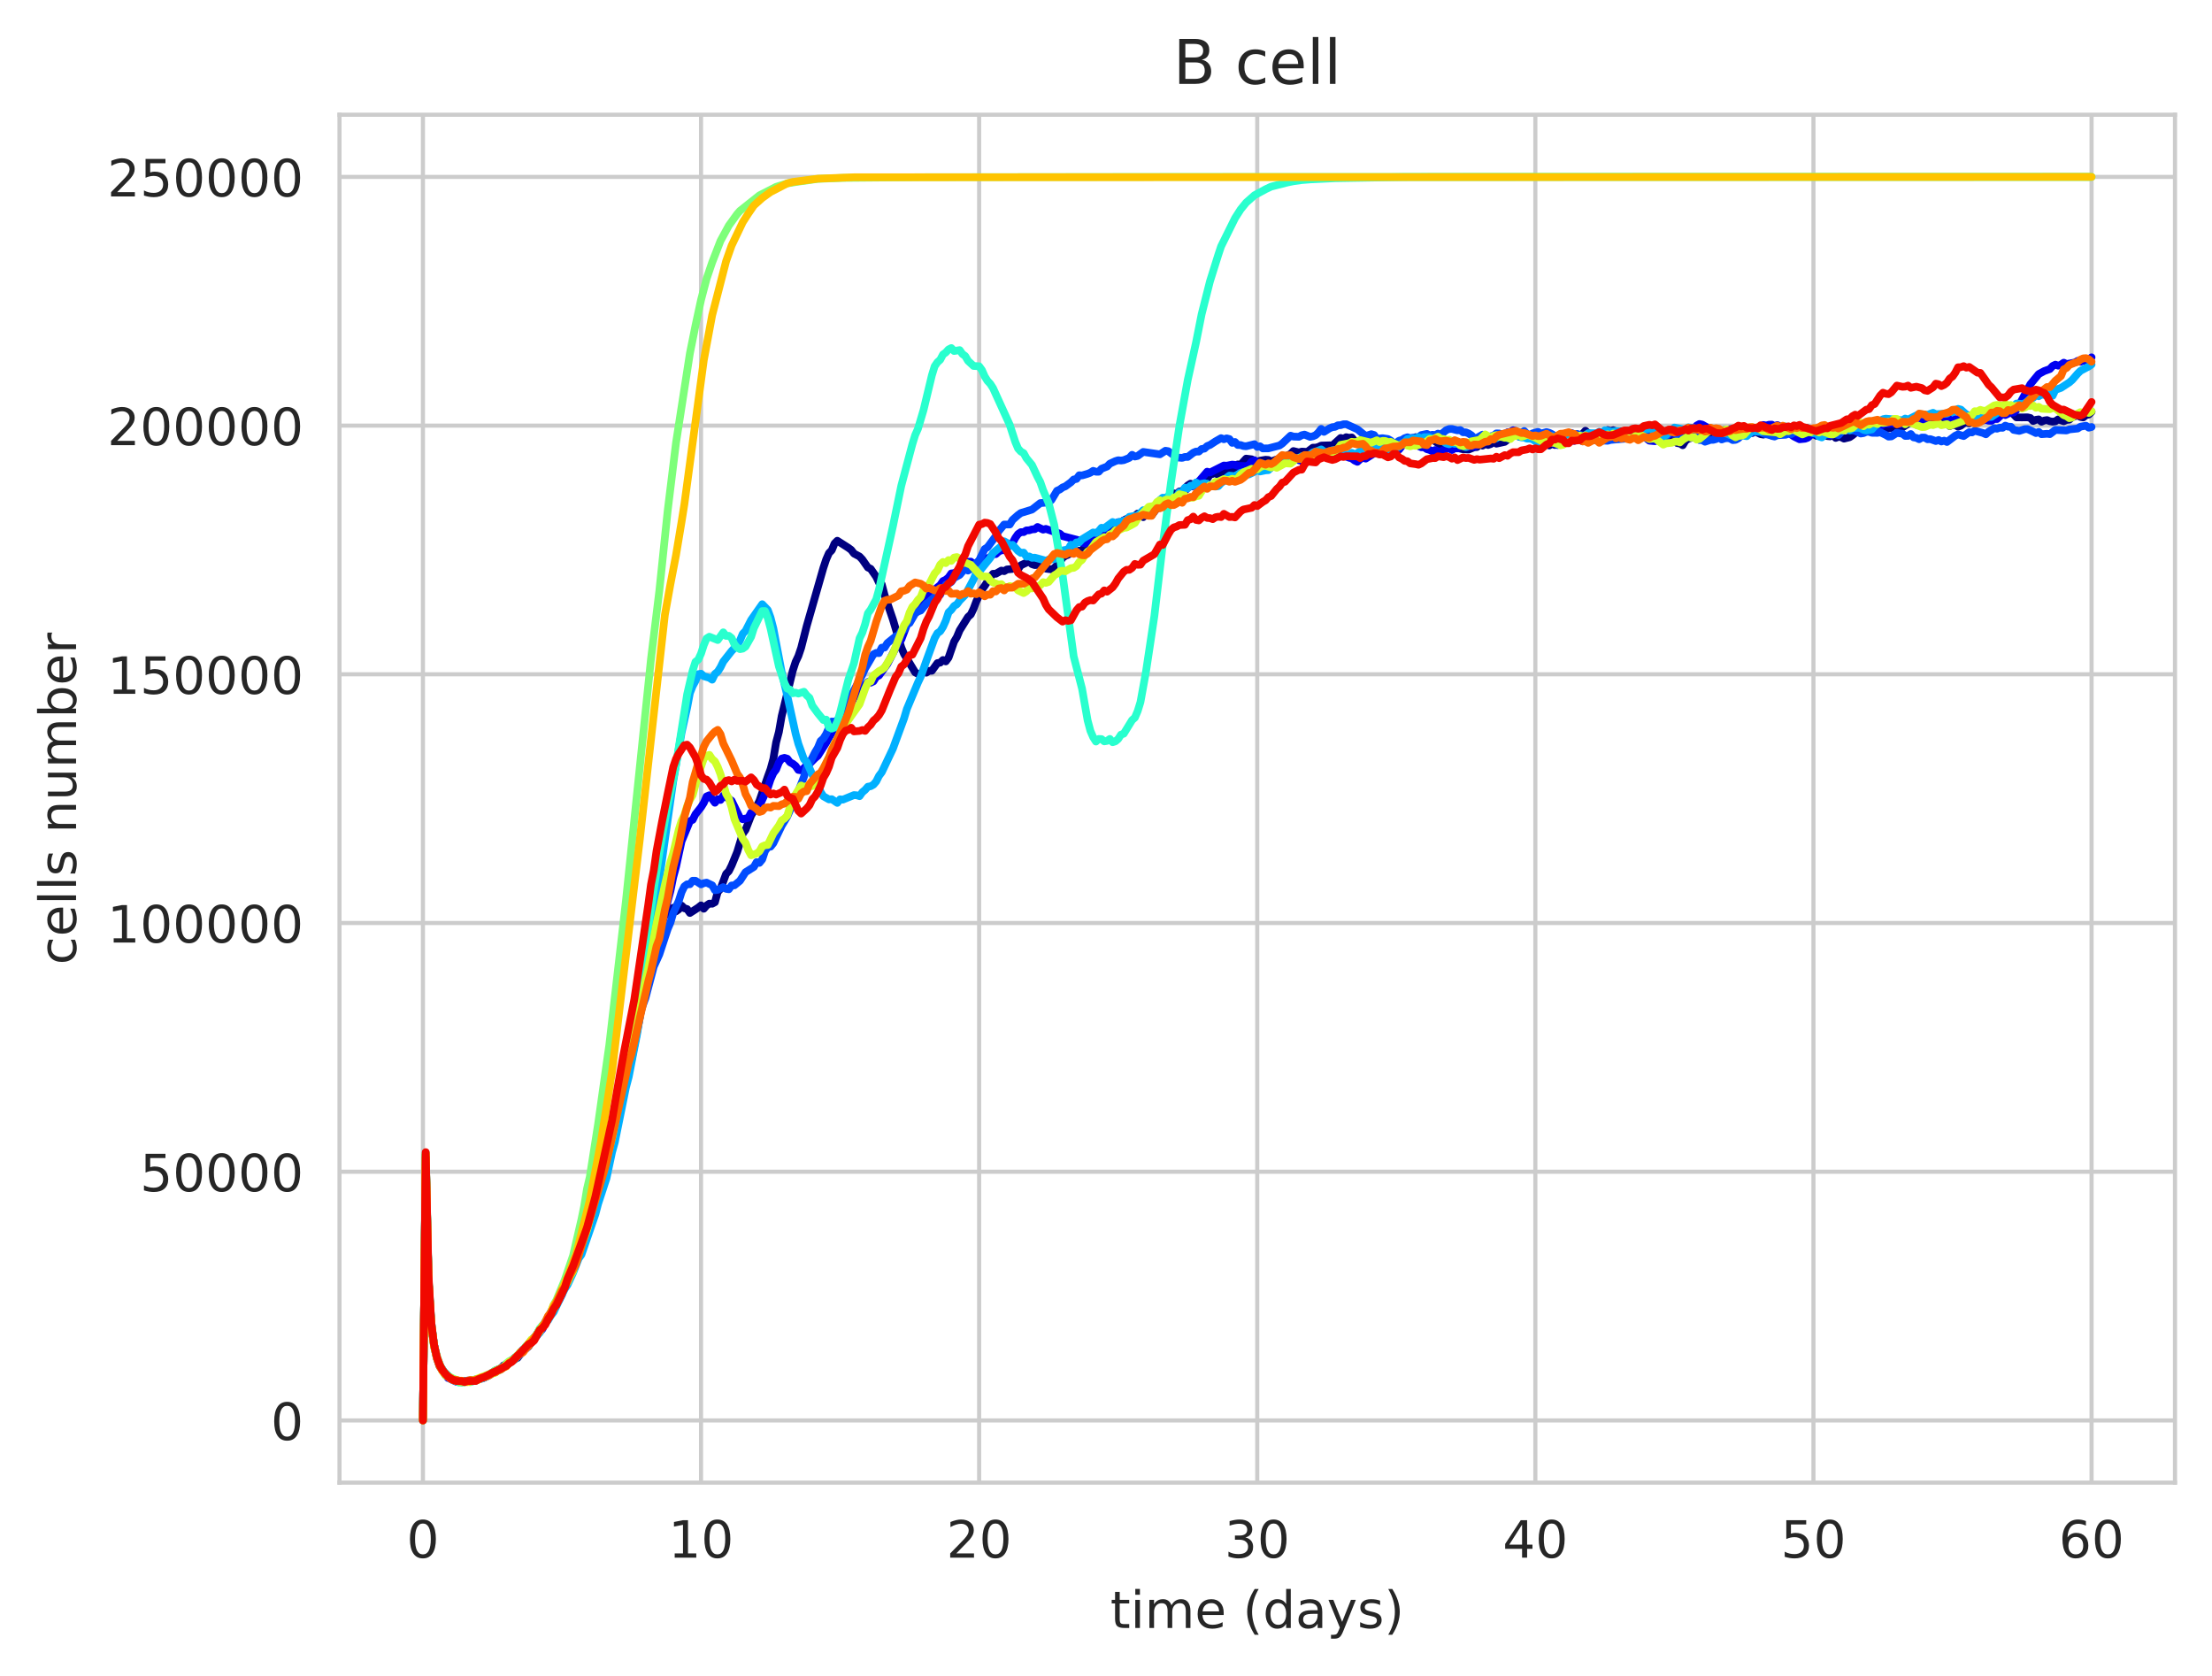 <?xml version="1.0" encoding="utf-8" standalone="no"?>
<!DOCTYPE svg PUBLIC "-//W3C//DTD SVG 1.1//EN"
  "http://www.w3.org/Graphics/SVG/1.1/DTD/svg11.dtd">
<!-- Created with matplotlib (https://matplotlib.org/) -->
<svg height="325.986pt" version="1.1" viewBox="0 0 430.373 325.986" width="430.373pt" xmlns="http://www.w3.org/2000/svg" xmlns:xlink="http://www.w3.org/1999/xlink">
 <defs>
  <style type="text/css">
*{stroke-linecap:butt;stroke-linejoin:round;white-space:pre;}
  </style>
 </defs>
 <g id="figure_1">
  <g id="patch_1">
   <path d="M 0 325.986 
L 430.373 325.986 
L 430.373 0 
L 0 0 
z
" style="fill:#ffffff;"/>
  </g>
  <g id="axes_1">
   <g id="patch_2">
    <path d="M 66.053 288.43 
L 423.173 288.43 
L 423.173 22.318 
L 66.053 22.318 
z
" style="fill:#ffffff;"/>
   </g>
   <g id="matplotlib.axis_1">
    <g id="xtick_1">
     <g id="line2d_1">
      <path clip-path="url(#pb8be649cdf)" d="M 82.286 288.43 
L 82.286 22.318 
" style="fill:none;stroke:#cccccc;stroke-linecap:round;stroke-width:0.8;"/>
     </g>
     <g id="text_1">
      <!-- 0 -->
      <defs>
       <path d="M 31.781 66.406 
Q 24.172 66.406 20.328 58.906 
Q 16.5 51.422 16.5 36.375 
Q 16.5 21.391 20.328 13.891 
Q 24.172 6.391 31.781 6.391 
Q 39.453 6.391 43.281 13.891 
Q 47.125 21.391 47.125 36.375 
Q 47.125 51.422 43.281 58.906 
Q 39.453 66.406 31.781 66.406 
z
M 31.781 74.219 
Q 44.047 74.219 50.516 64.516 
Q 56.984 54.828 56.984 36.375 
Q 56.984 17.969 50.516 8.266 
Q 44.047 -1.422 31.781 -1.422 
Q 19.531 -1.422 13.062 8.266 
Q 6.594 17.969 6.594 36.375 
Q 6.594 54.828 13.062 64.516 
Q 19.531 74.219 31.781 74.219 
z
" id="DejaVuSans-48"/>
      </defs>
      <g style="fill:#262626;" transform="translate(79.105 303.029)scale(0.1 -0.1)">
       <use xlink:href="#DejaVuSans-48"/>
      </g>
     </g>
    </g>
    <g id="xtick_2">
     <g id="line2d_2">
      <path clip-path="url(#pb8be649cdf)" d="M 136.395 288.43 
L 136.395 22.318 
" style="fill:none;stroke:#cccccc;stroke-linecap:round;stroke-width:0.8;"/>
     </g>
     <g id="text_2">
      <!-- 10 -->
      <defs>
       <path d="M 12.406 8.297 
L 28.516 8.297 
L 28.516 63.922 
L 10.984 60.406 
L 10.984 69.391 
L 28.422 72.906 
L 38.281 72.906 
L 38.281 8.297 
L 54.391 8.297 
L 54.391 0 
L 12.406 0 
z
" id="DejaVuSans-49"/>
      </defs>
      <g style="fill:#262626;" transform="translate(130.032 303.029)scale(0.1 -0.1)">
       <use xlink:href="#DejaVuSans-49"/>
       <use x="63.623" xlink:href="#DejaVuSans-48"/>
      </g>
     </g>
    </g>
    <g id="xtick_3">
     <g id="line2d_3">
      <path clip-path="url(#pb8be649cdf)" d="M 190.504 288.43 
L 190.504 22.318 
" style="fill:none;stroke:#cccccc;stroke-linecap:round;stroke-width:0.8;"/>
     </g>
     <g id="text_3">
      <!-- 20 -->
      <defs>
       <path d="M 19.188 8.297 
L 53.609 8.297 
L 53.609 0 
L 7.328 0 
L 7.328 8.297 
Q 12.938 14.109 22.625 23.891 
Q 32.328 33.688 34.812 36.531 
Q 39.547 41.844 41.422 45.531 
Q 43.312 49.219 43.312 52.781 
Q 43.312 58.594 39.234 62.25 
Q 35.156 65.922 28.609 65.922 
Q 23.969 65.922 18.812 64.312 
Q 13.672 62.703 7.812 59.422 
L 7.812 69.391 
Q 13.766 71.781 18.938 73 
Q 24.125 74.219 28.422 74.219 
Q 39.75 74.219 46.484 68.547 
Q 53.219 62.891 53.219 53.422 
Q 53.219 48.922 51.531 44.891 
Q 49.859 40.875 45.406 35.406 
Q 44.188 33.984 37.641 27.219 
Q 31.109 20.453 19.188 8.297 
z
" id="DejaVuSans-50"/>
      </defs>
      <g style="fill:#262626;" transform="translate(184.142 303.029)scale(0.1 -0.1)">
       <use xlink:href="#DejaVuSans-50"/>
       <use x="63.623" xlink:href="#DejaVuSans-48"/>
      </g>
     </g>
    </g>
    <g id="xtick_4">
     <g id="line2d_4">
      <path clip-path="url(#pb8be649cdf)" d="M 244.613 288.43 
L 244.613 22.318 
" style="fill:none;stroke:#cccccc;stroke-linecap:round;stroke-width:0.8;"/>
     </g>
     <g id="text_4">
      <!-- 30 -->
      <defs>
       <path d="M 40.578 39.312 
Q 47.656 37.797 51.625 33 
Q 55.609 28.219 55.609 21.188 
Q 55.609 10.406 48.188 4.484 
Q 40.766 -1.422 27.094 -1.422 
Q 22.516 -1.422 17.656 -0.516 
Q 12.797 0.391 7.625 2.203 
L 7.625 11.719 
Q 11.719 9.328 16.594 8.109 
Q 21.484 6.891 26.812 6.891 
Q 36.078 6.891 40.938 10.547 
Q 45.797 14.203 45.797 21.188 
Q 45.797 27.641 41.281 31.266 
Q 36.766 34.906 28.719 34.906 
L 20.219 34.906 
L 20.219 43.016 
L 29.109 43.016 
Q 36.375 43.016 40.234 45.922 
Q 44.094 48.828 44.094 54.297 
Q 44.094 59.906 40.109 62.906 
Q 36.141 65.922 28.719 65.922 
Q 24.656 65.922 20.016 65.031 
Q 15.375 64.156 9.812 62.312 
L 9.812 71.094 
Q 15.438 72.656 20.344 73.438 
Q 25.25 74.219 29.594 74.219 
Q 40.828 74.219 47.359 69.109 
Q 53.906 64.016 53.906 55.328 
Q 53.906 49.266 50.438 45.094 
Q 46.969 40.922 40.578 39.312 
z
" id="DejaVuSans-51"/>
      </defs>
      <g style="fill:#262626;" transform="translate(238.251 303.029)scale(0.1 -0.1)">
       <use xlink:href="#DejaVuSans-51"/>
       <use x="63.623" xlink:href="#DejaVuSans-48"/>
      </g>
     </g>
    </g>
    <g id="xtick_5">
     <g id="line2d_5">
      <path clip-path="url(#pb8be649cdf)" d="M 298.722 288.43 
L 298.722 22.318 
" style="fill:none;stroke:#cccccc;stroke-linecap:round;stroke-width:0.8;"/>
     </g>
     <g id="text_5">
      <!-- 40 -->
      <defs>
       <path d="M 37.797 64.312 
L 12.891 25.391 
L 37.797 25.391 
z
M 35.203 72.906 
L 47.609 72.906 
L 47.609 25.391 
L 58.016 25.391 
L 58.016 17.188 
L 47.609 17.188 
L 47.609 0 
L 37.797 0 
L 37.797 17.188 
L 4.891 17.188 
L 4.891 26.703 
z
" id="DejaVuSans-52"/>
      </defs>
      <g style="fill:#262626;" transform="translate(292.36 303.029)scale(0.1 -0.1)">
       <use xlink:href="#DejaVuSans-52"/>
       <use x="63.623" xlink:href="#DejaVuSans-48"/>
      </g>
     </g>
    </g>
    <g id="xtick_6">
     <g id="line2d_6">
      <path clip-path="url(#pb8be649cdf)" d="M 352.831 288.43 
L 352.831 22.318 
" style="fill:none;stroke:#cccccc;stroke-linecap:round;stroke-width:0.8;"/>
     </g>
     <g id="text_6">
      <!-- 50 -->
      <defs>
       <path d="M 10.797 72.906 
L 49.516 72.906 
L 49.516 64.594 
L 19.828 64.594 
L 19.828 46.734 
Q 21.969 47.469 24.109 47.828 
Q 26.266 48.188 28.422 48.188 
Q 40.625 48.188 47.75 41.5 
Q 54.891 34.812 54.891 23.391 
Q 54.891 11.625 47.562 5.094 
Q 40.234 -1.422 26.906 -1.422 
Q 22.312 -1.422 17.547 -0.641 
Q 12.797 0.141 7.719 1.703 
L 7.719 11.625 
Q 12.109 9.234 16.797 8.062 
Q 21.484 6.891 26.703 6.891 
Q 35.156 6.891 40.078 11.328 
Q 45.016 15.766 45.016 23.391 
Q 45.016 31 40.078 35.438 
Q 35.156 39.891 26.703 39.891 
Q 22.75 39.891 18.812 39.016 
Q 14.891 38.141 10.797 36.281 
z
" id="DejaVuSans-53"/>
      </defs>
      <g style="fill:#262626;" transform="translate(346.469 303.029)scale(0.1 -0.1)">
       <use xlink:href="#DejaVuSans-53"/>
       <use x="63.623" xlink:href="#DejaVuSans-48"/>
      </g>
     </g>
    </g>
    <g id="xtick_7">
     <g id="line2d_7">
      <path clip-path="url(#pb8be649cdf)" d="M 406.94 288.43 
L 406.94 22.318 
" style="fill:none;stroke:#cccccc;stroke-linecap:round;stroke-width:0.8;"/>
     </g>
     <g id="text_7">
      <!-- 60 -->
      <defs>
       <path d="M 33.016 40.375 
Q 26.375 40.375 22.484 35.828 
Q 18.609 31.297 18.609 23.391 
Q 18.609 15.531 22.484 10.953 
Q 26.375 6.391 33.016 6.391 
Q 39.656 6.391 43.531 10.953 
Q 47.406 15.531 47.406 23.391 
Q 47.406 31.297 43.531 35.828 
Q 39.656 40.375 33.016 40.375 
z
M 52.594 71.297 
L 52.594 62.312 
Q 48.875 64.062 45.094 64.984 
Q 41.312 65.922 37.594 65.922 
Q 27.828 65.922 22.672 59.328 
Q 17.531 52.734 16.797 39.406 
Q 19.672 43.656 24.016 45.922 
Q 28.375 48.188 33.594 48.188 
Q 44.578 48.188 50.953 41.516 
Q 57.328 34.859 57.328 23.391 
Q 57.328 12.156 50.688 5.359 
Q 44.047 -1.422 33.016 -1.422 
Q 20.359 -1.422 13.672 8.266 
Q 6.984 17.969 6.984 36.375 
Q 6.984 53.656 15.188 63.938 
Q 23.391 74.219 37.203 74.219 
Q 40.922 74.219 44.703 73.484 
Q 48.484 72.75 52.594 71.297 
z
" id="DejaVuSans-54"/>
      </defs>
      <g style="fill:#262626;" transform="translate(400.578 303.029)scale(0.1 -0.1)">
       <use xlink:href="#DejaVuSans-54"/>
       <use x="63.623" xlink:href="#DejaVuSans-48"/>
      </g>
     </g>
    </g>
    <g id="text_8">
     <!-- time (days) -->
     <defs>
      <path d="M 18.312 70.219 
L 18.312 54.688 
L 36.812 54.688 
L 36.812 47.703 
L 18.312 47.703 
L 18.312 18.016 
Q 18.312 11.328 20.141 9.422 
Q 21.969 7.516 27.594 7.516 
L 36.812 7.516 
L 36.812 0 
L 27.594 0 
Q 17.188 0 13.234 3.875 
Q 9.281 7.766 9.281 18.016 
L 9.281 47.703 
L 2.688 47.703 
L 2.688 54.688 
L 9.281 54.688 
L 9.281 70.219 
z
" id="DejaVuSans-116"/>
      <path d="M 9.422 54.688 
L 18.406 54.688 
L 18.406 0 
L 9.422 0 
z
M 9.422 75.984 
L 18.406 75.984 
L 18.406 64.594 
L 9.422 64.594 
z
" id="DejaVuSans-105"/>
      <path d="M 52 44.188 
Q 55.375 50.25 60.062 53.125 
Q 64.75 56 71.094 56 
Q 79.641 56 84.281 50.016 
Q 88.922 44.047 88.922 33.016 
L 88.922 0 
L 79.891 0 
L 79.891 32.719 
Q 79.891 40.578 77.094 44.375 
Q 74.312 48.188 68.609 48.188 
Q 61.625 48.188 57.562 43.547 
Q 53.516 38.922 53.516 30.906 
L 53.516 0 
L 44.484 0 
L 44.484 32.719 
Q 44.484 40.625 41.703 44.406 
Q 38.922 48.188 33.109 48.188 
Q 26.219 48.188 22.156 43.531 
Q 18.109 38.875 18.109 30.906 
L 18.109 0 
L 9.078 0 
L 9.078 54.688 
L 18.109 54.688 
L 18.109 46.188 
Q 21.188 51.219 25.484 53.609 
Q 29.781 56 35.688 56 
Q 41.656 56 45.828 52.969 
Q 50 49.953 52 44.188 
z
" id="DejaVuSans-109"/>
      <path d="M 56.203 29.594 
L 56.203 25.203 
L 14.891 25.203 
Q 15.484 15.922 20.484 11.062 
Q 25.484 6.203 34.422 6.203 
Q 39.594 6.203 44.453 7.469 
Q 49.312 8.734 54.109 11.281 
L 54.109 2.781 
Q 49.266 0.734 44.188 -0.344 
Q 39.109 -1.422 33.891 -1.422 
Q 20.797 -1.422 13.156 6.188 
Q 5.516 13.812 5.516 26.812 
Q 5.516 40.234 12.766 48.109 
Q 20.016 56 32.328 56 
Q 43.359 56 49.781 48.891 
Q 56.203 41.797 56.203 29.594 
z
M 47.219 32.234 
Q 47.125 39.594 43.094 43.984 
Q 39.062 48.391 32.422 48.391 
Q 24.906 48.391 20.391 44.141 
Q 15.875 39.891 15.188 32.172 
z
" id="DejaVuSans-101"/>
      <path id="DejaVuSans-32"/>
      <path d="M 31 75.875 
Q 24.469 64.656 21.281 53.656 
Q 18.109 42.672 18.109 31.391 
Q 18.109 20.125 21.312 9.062 
Q 24.516 -2 31 -13.188 
L 23.188 -13.188 
Q 15.875 -1.703 12.234 9.375 
Q 8.594 20.453 8.594 31.391 
Q 8.594 42.281 12.203 53.312 
Q 15.828 64.359 23.188 75.875 
z
" id="DejaVuSans-40"/>
      <path d="M 45.406 46.391 
L 45.406 75.984 
L 54.391 75.984 
L 54.391 0 
L 45.406 0 
L 45.406 8.203 
Q 42.578 3.328 38.25 0.953 
Q 33.938 -1.422 27.875 -1.422 
Q 17.969 -1.422 11.734 6.484 
Q 5.516 14.406 5.516 27.297 
Q 5.516 40.188 11.734 48.094 
Q 17.969 56 27.875 56 
Q 33.938 56 38.25 53.625 
Q 42.578 51.266 45.406 46.391 
z
M 14.797 27.297 
Q 14.797 17.391 18.875 11.75 
Q 22.953 6.109 30.078 6.109 
Q 37.203 6.109 41.297 11.75 
Q 45.406 17.391 45.406 27.297 
Q 45.406 37.203 41.297 42.844 
Q 37.203 48.484 30.078 48.484 
Q 22.953 48.484 18.875 42.844 
Q 14.797 37.203 14.797 27.297 
z
" id="DejaVuSans-100"/>
      <path d="M 34.281 27.484 
Q 23.391 27.484 19.188 25 
Q 14.984 22.516 14.984 16.5 
Q 14.984 11.719 18.141 8.906 
Q 21.297 6.109 26.703 6.109 
Q 34.188 6.109 38.703 11.406 
Q 43.219 16.703 43.219 25.484 
L 43.219 27.484 
z
M 52.203 31.203 
L 52.203 0 
L 43.219 0 
L 43.219 8.297 
Q 40.141 3.328 35.547 0.953 
Q 30.953 -1.422 24.312 -1.422 
Q 15.922 -1.422 10.953 3.297 
Q 6 8.016 6 15.922 
Q 6 25.141 12.172 29.828 
Q 18.359 34.516 30.609 34.516 
L 43.219 34.516 
L 43.219 35.406 
Q 43.219 41.609 39.141 45 
Q 35.062 48.391 27.688 48.391 
Q 23 48.391 18.547 47.266 
Q 14.109 46.141 10.016 43.891 
L 10.016 52.203 
Q 14.938 54.109 19.578 55.047 
Q 24.219 56 28.609 56 
Q 40.484 56 46.344 49.844 
Q 52.203 43.703 52.203 31.203 
z
" id="DejaVuSans-97"/>
      <path d="M 32.172 -5.078 
Q 28.375 -14.844 24.75 -17.812 
Q 21.141 -20.797 15.094 -20.797 
L 7.906 -20.797 
L 7.906 -13.281 
L 13.188 -13.281 
Q 16.891 -13.281 18.938 -11.516 
Q 21 -9.766 23.484 -3.219 
L 25.094 0.875 
L 2.984 54.688 
L 12.5 54.688 
L 29.594 11.922 
L 46.688 54.688 
L 56.203 54.688 
z
" id="DejaVuSans-121"/>
      <path d="M 44.281 53.078 
L 44.281 44.578 
Q 40.484 46.531 36.375 47.5 
Q 32.281 48.484 27.875 48.484 
Q 21.188 48.484 17.844 46.438 
Q 14.5 44.391 14.5 40.281 
Q 14.5 37.156 16.891 35.375 
Q 19.281 33.594 26.516 31.984 
L 29.594 31.297 
Q 39.156 29.25 43.188 25.516 
Q 47.219 21.781 47.219 15.094 
Q 47.219 7.469 41.188 3.016 
Q 35.156 -1.422 24.609 -1.422 
Q 20.219 -1.422 15.453 -0.562 
Q 10.688 0.297 5.422 2 
L 5.422 11.281 
Q 10.406 8.688 15.234 7.391 
Q 20.062 6.109 24.812 6.109 
Q 31.156 6.109 34.562 8.281 
Q 37.984 10.453 37.984 14.406 
Q 37.984 18.062 35.516 20.016 
Q 33.062 21.969 24.703 23.781 
L 21.578 24.516 
Q 13.234 26.266 9.516 29.906 
Q 5.812 33.547 5.812 39.891 
Q 5.812 47.609 11.281 51.797 
Q 16.75 56 26.812 56 
Q 31.781 56 36.172 55.266 
Q 40.578 54.547 44.281 53.078 
z
" id="DejaVuSans-115"/>
      <path d="M 8.016 75.875 
L 15.828 75.875 
Q 23.141 64.359 26.781 53.312 
Q 30.422 42.281 30.422 31.391 
Q 30.422 20.453 26.781 9.375 
Q 23.141 -1.703 15.828 -13.188 
L 8.016 -13.188 
Q 14.5 -2 17.703 9.062 
Q 20.906 20.125 20.906 31.391 
Q 20.906 42.672 17.703 53.656 
Q 14.5 64.656 8.016 75.875 
z
" id="DejaVuSans-41"/>
     </defs>
     <g style="fill:#262626;" transform="translate(216.024 316.707)scale(0.1 -0.1)">
      <use xlink:href="#DejaVuSans-116"/>
      <use x="39.209" xlink:href="#DejaVuSans-105"/>
      <use x="66.992" xlink:href="#DejaVuSans-109"/>
      <use x="164.404" xlink:href="#DejaVuSans-101"/>
      <use x="225.928" xlink:href="#DejaVuSans-32"/>
      <use x="257.715" xlink:href="#DejaVuSans-40"/>
      <use x="296.729" xlink:href="#DejaVuSans-100"/>
      <use x="360.205" xlink:href="#DejaVuSans-97"/>
      <use x="421.484" xlink:href="#DejaVuSans-121"/>
      <use x="480.664" xlink:href="#DejaVuSans-115"/>
      <use x="532.764" xlink:href="#DejaVuSans-41"/>
     </g>
    </g>
   </g>
   <g id="matplotlib.axis_2">
    <g id="ytick_1">
     <g id="line2d_8">
      <path clip-path="url(#pb8be649cdf)" d="M 66.053 276.334 
L 423.173 276.334 
" style="fill:none;stroke:#cccccc;stroke-linecap:round;stroke-width:0.8;"/>
     </g>
     <g id="text_9">
      <!-- 0 -->
      <g style="fill:#262626;" transform="translate(52.691 280.133)scale(0.1 -0.1)">
       <use xlink:href="#DejaVuSans-48"/>
      </g>
     </g>
    </g>
    <g id="ytick_2">
     <g id="line2d_9">
      <path clip-path="url(#pb8be649cdf)" d="M 66.053 227.95 
L 423.173 227.95 
" style="fill:none;stroke:#cccccc;stroke-linecap:round;stroke-width:0.8;"/>
     </g>
     <g id="text_10">
      <!-- 50000 -->
      <g style="fill:#262626;" transform="translate(27.241 231.749)scale(0.1 -0.1)">
       <use xlink:href="#DejaVuSans-53"/>
       <use x="63.623" xlink:href="#DejaVuSans-48"/>
       <use x="127.246" xlink:href="#DejaVuSans-48"/>
       <use x="190.869" xlink:href="#DejaVuSans-48"/>
       <use x="254.492" xlink:href="#DejaVuSans-48"/>
      </g>
     </g>
    </g>
    <g id="ytick_3">
     <g id="line2d_10">
      <path clip-path="url(#pb8be649cdf)" d="M 66.053 179.566 
L 423.173 179.566 
" style="fill:none;stroke:#cccccc;stroke-linecap:round;stroke-width:0.8;"/>
     </g>
     <g id="text_11">
      <!-- 100000 -->
      <g style="fill:#262626;" transform="translate(20.878 183.365)scale(0.1 -0.1)">
       <use xlink:href="#DejaVuSans-49"/>
       <use x="63.623" xlink:href="#DejaVuSans-48"/>
       <use x="127.246" xlink:href="#DejaVuSans-48"/>
       <use x="190.869" xlink:href="#DejaVuSans-48"/>
       <use x="254.492" xlink:href="#DejaVuSans-48"/>
       <use x="318.115" xlink:href="#DejaVuSans-48"/>
      </g>
     </g>
    </g>
    <g id="ytick_4">
     <g id="line2d_11">
      <path clip-path="url(#pb8be649cdf)" d="M 66.053 131.182 
L 423.173 131.182 
" style="fill:none;stroke:#cccccc;stroke-linecap:round;stroke-width:0.8;"/>
     </g>
     <g id="text_12">
      <!-- 150000 -->
      <g style="fill:#262626;" transform="translate(20.878 134.981)scale(0.1 -0.1)">
       <use xlink:href="#DejaVuSans-49"/>
       <use x="63.623" xlink:href="#DejaVuSans-53"/>
       <use x="127.246" xlink:href="#DejaVuSans-48"/>
       <use x="190.869" xlink:href="#DejaVuSans-48"/>
       <use x="254.492" xlink:href="#DejaVuSans-48"/>
       <use x="318.115" xlink:href="#DejaVuSans-48"/>
      </g>
     </g>
    </g>
    <g id="ytick_5">
     <g id="line2d_12">
      <path clip-path="url(#pb8be649cdf)" d="M 66.053 82.798 
L 423.173 82.798 
" style="fill:none;stroke:#cccccc;stroke-linecap:round;stroke-width:0.8;"/>
     </g>
     <g id="text_13">
      <!-- 200000 -->
      <g style="fill:#262626;" transform="translate(20.878 86.597)scale(0.1 -0.1)">
       <use xlink:href="#DejaVuSans-50"/>
       <use x="63.623" xlink:href="#DejaVuSans-48"/>
       <use x="127.246" xlink:href="#DejaVuSans-48"/>
       <use x="190.869" xlink:href="#DejaVuSans-48"/>
       <use x="254.492" xlink:href="#DejaVuSans-48"/>
       <use x="318.115" xlink:href="#DejaVuSans-48"/>
      </g>
     </g>
    </g>
    <g id="ytick_6">
     <g id="line2d_13">
      <path clip-path="url(#pb8be649cdf)" d="M 66.053 34.414 
L 423.173 34.414 
" style="fill:none;stroke:#cccccc;stroke-linecap:round;stroke-width:0.8;"/>
     </g>
     <g id="text_14">
      <!-- 250000 -->
      <g style="fill:#262626;" transform="translate(20.878 38.213)scale(0.1 -0.1)">
       <use xlink:href="#DejaVuSans-50"/>
       <use x="63.623" xlink:href="#DejaVuSans-53"/>
       <use x="127.246" xlink:href="#DejaVuSans-48"/>
       <use x="190.869" xlink:href="#DejaVuSans-48"/>
       <use x="254.492" xlink:href="#DejaVuSans-48"/>
       <use x="318.115" xlink:href="#DejaVuSans-48"/>
      </g>
     </g>
    </g>
    <g id="text_15">
     <!-- cells number -->
     <defs>
      <path d="M 48.781 52.594 
L 48.781 44.188 
Q 44.969 46.297 41.141 47.344 
Q 37.312 48.391 33.406 48.391 
Q 24.656 48.391 19.812 42.844 
Q 14.984 37.312 14.984 27.297 
Q 14.984 17.281 19.812 11.734 
Q 24.656 6.203 33.406 6.203 
Q 37.312 6.203 41.141 7.25 
Q 44.969 8.297 48.781 10.406 
L 48.781 2.094 
Q 45.016 0.344 40.984 -0.531 
Q 36.969 -1.422 32.422 -1.422 
Q 20.062 -1.422 12.781 6.344 
Q 5.516 14.109 5.516 27.297 
Q 5.516 40.672 12.859 48.328 
Q 20.219 56 33.016 56 
Q 37.156 56 41.109 55.141 
Q 45.062 54.297 48.781 52.594 
z
" id="DejaVuSans-99"/>
      <path d="M 9.422 75.984 
L 18.406 75.984 
L 18.406 0 
L 9.422 0 
z
" id="DejaVuSans-108"/>
      <path d="M 54.891 33.016 
L 54.891 0 
L 45.906 0 
L 45.906 32.719 
Q 45.906 40.484 42.875 44.328 
Q 39.844 48.188 33.797 48.188 
Q 26.516 48.188 22.312 43.547 
Q 18.109 38.922 18.109 30.906 
L 18.109 0 
L 9.078 0 
L 9.078 54.688 
L 18.109 54.688 
L 18.109 46.188 
Q 21.344 51.125 25.703 53.562 
Q 30.078 56 35.797 56 
Q 45.219 56 50.047 50.172 
Q 54.891 44.344 54.891 33.016 
z
" id="DejaVuSans-110"/>
      <path d="M 8.5 21.578 
L 8.5 54.688 
L 17.484 54.688 
L 17.484 21.922 
Q 17.484 14.156 20.5 10.266 
Q 23.531 6.391 29.594 6.391 
Q 36.859 6.391 41.078 11.031 
Q 45.312 15.672 45.312 23.688 
L 45.312 54.688 
L 54.297 54.688 
L 54.297 0 
L 45.312 0 
L 45.312 8.406 
Q 42.047 3.422 37.719 1 
Q 33.406 -1.422 27.688 -1.422 
Q 18.266 -1.422 13.375 4.438 
Q 8.5 10.297 8.5 21.578 
z
M 31.109 56 
z
" id="DejaVuSans-117"/>
      <path d="M 48.688 27.297 
Q 48.688 37.203 44.609 42.844 
Q 40.531 48.484 33.406 48.484 
Q 26.266 48.484 22.188 42.844 
Q 18.109 37.203 18.109 27.297 
Q 18.109 17.391 22.188 11.75 
Q 26.266 6.109 33.406 6.109 
Q 40.531 6.109 44.609 11.75 
Q 48.688 17.391 48.688 27.297 
z
M 18.109 46.391 
Q 20.953 51.266 25.266 53.625 
Q 29.594 56 35.594 56 
Q 45.562 56 51.781 48.094 
Q 58.016 40.188 58.016 27.297 
Q 58.016 14.406 51.781 6.484 
Q 45.562 -1.422 35.594 -1.422 
Q 29.594 -1.422 25.266 0.953 
Q 20.953 3.328 18.109 8.203 
L 18.109 0 
L 9.078 0 
L 9.078 75.984 
L 18.109 75.984 
z
" id="DejaVuSans-98"/>
      <path d="M 41.109 46.297 
Q 39.594 47.172 37.812 47.578 
Q 36.031 48 33.891 48 
Q 26.266 48 22.188 43.047 
Q 18.109 38.094 18.109 28.812 
L 18.109 0 
L 9.078 0 
L 9.078 54.688 
L 18.109 54.688 
L 18.109 46.188 
Q 20.953 51.172 25.484 53.578 
Q 30.031 56 36.531 56 
Q 37.453 56 38.578 55.875 
Q 39.703 55.766 41.062 55.516 
z
" id="DejaVuSans-114"/>
     </defs>
     <g style="fill:#262626;" transform="translate(14.798 187.686)rotate(-90)scale(0.1 -0.1)">
      <use xlink:href="#DejaVuSans-99"/>
      <use x="54.98" xlink:href="#DejaVuSans-101"/>
      <use x="116.504" xlink:href="#DejaVuSans-108"/>
      <use x="144.287" xlink:href="#DejaVuSans-108"/>
      <use x="172.07" xlink:href="#DejaVuSans-115"/>
      <use x="224.17" xlink:href="#DejaVuSans-32"/>
      <use x="255.957" xlink:href="#DejaVuSans-110"/>
      <use x="319.336" xlink:href="#DejaVuSans-117"/>
      <use x="382.715" xlink:href="#DejaVuSans-109"/>
      <use x="480.127" xlink:href="#DejaVuSans-98"/>
      <use x="543.604" xlink:href="#DejaVuSans-101"/>
      <use x="605.127" xlink:href="#DejaVuSans-114"/>
     </g>
    </g>
   </g>
   <g id="line2d_14">
    <path clip-path="url(#pb8be649cdf)" d="M 82.286 276.334 
L 82.827 224.724 
L 83.368 248.909 
L 83.909 257.936 
L 84.45 261.622 
L 84.991 264.021 
L 85.532 265.736 
L 86.073 266.375 
L 86.615 267.366 
L 87.156 267.629 
L 87.697 268.216 
L 88.238 268.518 
L 89.861 268.891 
L 90.402 268.655 
L 90.943 268.681 
L 92.025 268.485 
L 92.567 268.591 
L 93.108 268.268 
L 94.19 268.046 
L 95.813 267.054 
L 96.354 266.981 
L 96.895 266.432 
L 97.436 266.246 
L 97.977 265.629 
L 98.519 265.532 
L 99.06 264.977 
L 99.601 264.603 
L 100.683 264.171 
L 101.765 262.798 
L 102.847 261.925 
L 103.929 260.308 
L 105.012 258.705 
L 105.553 258.229 
L 107.717 254.616 
L 108.258 253.509 
L 108.799 252.806 
L 113.128 242.865 
L 113.669 240.705 
L 114.751 237.308 
L 115.292 234.425 
L 115.833 232.855 
L 117.457 225.585 
L 117.998 224.409 
L 118.539 222.842 
L 119.621 218.555 
L 121.244 213.171 
L 123.409 202.197 
L 125.032 193.594 
L 127.196 185.309 
L 127.737 182.627 
L 128.82 178.985 
L 129.361 177.927 
L 129.902 177.839 
L 130.443 177.123 
L 130.984 176.598 
L 131.525 177.29 
L 132.066 176.909 
L 132.607 176.172 
L 133.148 176.694 
L 133.689 176.85 
L 134.231 177.614 
L 135.854 176.566 
L 136.395 176.135 
L 136.936 176.784 
L 137.477 176.151 
L 138.018 175.785 
L 138.559 175.815 
L 139.1 175.522 
L 139.641 173.519 
L 140.183 172.928 
L 141.265 170.009 
L 141.806 169.467 
L 142.347 168.374 
L 143.429 165.74 
L 144.511 162.189 
L 145.052 161.443 
L 146.135 158.656 
L 147.217 156.856 
L 147.758 155.792 
L 149.381 151.106 
L 149.922 149.625 
L 150.463 147.645 
L 151.004 144.428 
L 151.545 142.389 
L 152.087 139.299 
L 154.251 130.441 
L 154.792 128.776 
L 155.333 127.623 
L 155.874 126.029 
L 156.956 121.782 
L 160.203 110.456 
L 160.744 108.835 
L 161.285 107.594 
L 161.826 107.047 
L 162.367 105.736 
L 162.908 105.193 
L 165.073 106.578 
L 165.614 106.983 
L 166.155 107.688 
L 167.237 108.266 
L 167.778 108.847 
L 168.86 110.403 
L 169.401 110.653 
L 170.484 112.212 
L 171.025 113.358 
L 171.566 113.692 
L 172.107 115.772 
L 173.73 120.528 
L 175.353 125.946 
L 175.895 127.225 
L 178.059 130.806 
L 178.6 131.088 
L 179.141 131.169 
L 179.682 130.692 
L 180.223 130.861 
L 180.764 130.503 
L 181.305 130.492 
L 182.388 128.998 
L 182.929 128.912 
L 183.47 128.396 
L 184.011 128.671 
L 184.552 127.937 
L 185.634 124.825 
L 186.175 123.914 
L 186.716 122.617 
L 188.34 120.022 
L 188.881 119.543 
L 189.422 118.409 
L 189.963 116.974 
L 191.045 114.696 
L 191.586 113.975 
L 192.668 112.272 
L 193.209 111.622 
L 193.751 111.62 
L 194.833 111 
L 195.374 111.114 
L 195.915 110.784 
L 196.997 110.682 
L 197.538 110.45 
L 198.079 110.721 
L 198.62 109.973 
L 200.244 109.212 
L 200.785 109.749 
L 201.326 109.933 
L 201.867 109.891 
L 202.949 110.339 
L 203.49 110.627 
L 204.572 110.76 
L 205.113 110.509 
L 206.196 109.391 
L 206.737 108.516 
L 207.278 108.135 
L 207.819 107.919 
L 208.36 107.507 
L 208.901 106.95 
L 209.442 107.405 
L 209.983 107.116 
L 210.524 107.349 
L 211.065 106.184 
L 211.607 105.769 
L 212.148 104.889 
L 213.23 105.168 
L 213.771 105.141 
L 214.312 104.549 
L 214.853 103.679 
L 215.394 103.296 
L 215.935 103.069 
L 216.476 103.275 
L 217.017 102.746 
L 217.559 102.932 
L 218.1 102.434 
L 218.641 101.239 
L 219.182 100.95 
L 220.805 100.404 
L 221.346 99.908 
L 221.887 100.131 
L 222.428 100.606 
L 222.969 99.977 
L 224.052 100.255 
L 225.675 98.095 
L 226.216 97.446 
L 227.298 96.733 
L 228.38 95.971 
L 228.921 96.118 
L 229.463 95.607 
L 230.004 95.565 
L 231.086 94.442 
L 231.627 94.092 
L 232.168 94.325 
L 233.25 93.713 
L 233.791 93.774 
L 234.332 93.361 
L 234.873 93.162 
L 235.415 92.317 
L 235.956 92.197 
L 236.497 91.842 
L 237.038 92.446 
L 237.579 92.348 
L 238.12 91.978 
L 238.661 91.854 
L 240.284 90.997 
L 240.825 90.347 
L 241.367 90.404 
L 242.449 89.221 
L 243.531 89.353 
L 244.072 89.909 
L 244.613 89.91 
L 245.154 89.623 
L 246.236 89.441 
L 246.777 89.482 
L 247.319 89.783 
L 248.401 89.38 
L 248.942 89.573 
L 250.024 89.321 
L 250.565 88.596 
L 251.106 88.301 
L 251.647 87.749 
L 252.729 88.013 
L 253.271 87.853 
L 254.353 87.908 
L 255.435 87.089 
L 255.976 87.087 
L 256.517 86.948 
L 257.058 86.684 
L 258.681 86.631 
L 259.223 86.676 
L 260.846 85.201 
L 261.387 85.351 
L 261.928 85.049 
L 262.469 85.167 
L 263.01 85.107 
L 263.551 85.771 
L 264.633 86.254 
L 265.716 85.856 
L 266.257 85.919 
L 267.88 86.504 
L 268.421 86.949 
L 268.962 87.189 
L 269.503 86.574 
L 270.044 86.32 
L 271.127 86.728 
L 271.668 86.338 
L 272.209 86.225 
L 272.75 86.233 
L 273.291 85.77 
L 273.832 86.171 
L 274.373 85.634 
L 274.914 85.588 
L 275.455 85.041 
L 275.996 85.205 
L 276.537 84.872 
L 277.079 84.782 
L 277.62 85.117 
L 278.161 84.899 
L 278.702 85.283 
L 279.243 85.875 
L 280.866 86.992 
L 281.407 87.113 
L 281.948 86.804 
L 282.489 87.229 
L 283.572 87.166 
L 284.654 87.404 
L 285.736 87.457 
L 286.818 87.019 
L 287.359 86.975 
L 287.9 86.428 
L 288.441 86.694 
L 288.983 86.379 
L 289.524 86.566 
L 290.065 86.383 
L 290.606 85.943 
L 291.147 86.315 
L 292.77 85.959 
L 293.852 85.093 
L 294.393 84.517 
L 294.935 84.599 
L 295.476 84.916 
L 296.017 84.981 
L 296.558 84.675 
L 297.64 85.224 
L 298.181 85.177 
L 298.722 84.941 
L 299.804 86.122 
L 300.345 86.342 
L 300.887 86.327 
L 301.428 86.661 
L 301.969 86.341 
L 302.51 86.569 
L 303.051 86.206 
L 303.592 85.559 
L 304.133 85.763 
L 305.215 85.692 
L 306.297 85.578 
L 306.839 85.194 
L 307.38 85.009 
L 308.462 83.795 
L 309.003 84.281 
L 310.085 84.555 
L 311.708 84.192 
L 312.791 83.657 
L 313.332 83.868 
L 313.873 83.693 
L 314.955 84.148 
L 315.496 83.886 
L 316.037 83.981 
L 316.578 83.952 
L 317.119 84.137 
L 317.66 83.777 
L 318.201 84.213 
L 318.743 84.302 
L 319.284 84.624 
L 319.825 84.541 
L 320.907 85.401 
L 321.448 85.043 
L 322.53 84.802 
L 323.071 84.821 
L 323.612 84.975 
L 324.153 85.489 
L 324.695 85.553 
L 325.236 85.838 
L 325.777 85.817 
L 326.318 86.194 
L 326.859 86.286 
L 327.4 86.616 
L 327.941 85.717 
L 328.482 85.368 
L 329.023 85.187 
L 330.105 84.428 
L 330.647 84.565 
L 331.729 85.283 
L 332.811 84.072 
L 333.893 84.069 
L 334.434 83.867 
L 334.975 84.092 
L 336.057 83.593 
L 336.599 83.493 
L 337.14 83.508 
L 337.681 84.354 
L 338.222 84.259 
L 338.763 84.285 
L 339.304 84.621 
L 339.845 84.459 
L 340.386 84.155 
L 340.927 84.251 
L 341.468 83.919 
L 342.551 84.466 
L 343.092 84.554 
L 343.633 84.288 
L 344.174 84.565 
L 345.256 83.727 
L 345.797 84.215 
L 346.338 83.699 
L 347.42 84.047 
L 350.126 83.982 
L 350.667 83.525 
L 351.208 83.22 
L 351.749 83.316 
L 352.29 83.928 
L 353.372 84.764 
L 353.913 84.597 
L 354.455 84.725 
L 354.996 84.595 
L 355.537 84.84 
L 356.078 84.889 
L 356.619 84.541 
L 357.16 85.192 
L 357.701 84.973 
L 358.242 85.058 
L 358.783 85.332 
L 359.865 85.062 
L 360.407 84.69 
L 361.489 83.805 
L 363.112 83.739 
L 364.194 83.87 
L 364.735 83.192 
L 365.276 83.516 
L 365.817 83.53 
L 366.359 83.745 
L 366.9 83.315 
L 367.441 83.358 
L 367.982 83.245 
L 368.523 82.706 
L 369.064 82.845 
L 369.605 83.26 
L 370.146 83.145 
L 371.769 82.117 
L 372.311 82.197 
L 372.852 82.633 
L 373.393 81.906 
L 373.934 81.892 
L 375.016 82.412 
L 375.557 82.098 
L 376.098 82.016 
L 376.639 81.656 
L 377.721 81.804 
L 378.263 82.13 
L 378.804 82.197 
L 379.345 82.887 
L 379.886 82.675 
L 380.427 82.667 
L 380.968 83.014 
L 381.509 82.807 
L 382.05 82.376 
L 382.591 82.122 
L 383.132 82.362 
L 383.673 81.697 
L 385.297 81.683 
L 385.838 81.368 
L 386.379 80.854 
L 387.461 80.314 
L 388.543 79.947 
L 389.625 79.901 
L 390.167 79.488 
L 390.708 79.866 
L 391.249 80.064 
L 392.331 81.194 
L 393.413 81.2 
L 394.495 81.19 
L 395.036 81.313 
L 395.577 81.902 
L 396.119 81.667 
L 396.66 81.589 
L 397.201 82.046 
L 397.742 81.804 
L 398.283 81.724 
L 398.824 81.95 
L 399.365 82.036 
L 399.906 81.958 
L 400.447 81.585 
L 401.529 81.949 
L 402.071 81.698 
L 402.612 81.644 
L 403.153 81.169 
L 404.235 80.786 
L 404.776 81.112 
L 405.317 81.211 
L 405.858 80.768 
L 406.399 80.638 
L 406.94 80.114 
L 406.94 80.114 
" style="fill:none;stroke:#000080;stroke-linecap:round;stroke-width:1.5;"/>
   </g>
   <g id="line2d_15">
    <path clip-path="url(#pb8be649cdf)" d="M 82.286 276.334 
L 82.827 224.604 
L 83.368 249.038 
L 83.909 257.755 
L 84.45 261.721 
L 84.991 264.13 
L 85.532 265.589 
L 86.073 266.626 
L 86.615 267.258 
L 87.156 268.081 
L 87.697 268.203 
L 88.779 268.804 
L 92.025 268.704 
L 94.731 267.778 
L 95.272 267.49 
L 95.813 266.993 
L 96.354 266.68 
L 97.436 266.342 
L 98.519 265.342 
L 99.06 265.224 
L 99.601 264.755 
L 100.142 264.131 
L 100.683 263.873 
L 101.224 263.095 
L 101.765 262.55 
L 102.306 262.387 
L 102.847 261.714 
L 103.388 260.78 
L 105.012 259.144 
L 105.553 258.55 
L 106.094 257.228 
L 106.635 256.624 
L 107.176 255.397 
L 107.717 254.934 
L 108.258 253.723 
L 108.799 252.892 
L 109.34 251.846 
L 109.881 250.094 
L 110.964 247.945 
L 111.505 246.737 
L 112.046 244.928 
L 112.587 243.995 
L 114.21 239.049 
L 115.292 236.018 
L 115.833 233.867 
L 116.375 232.578 
L 116.916 230.326 
L 118.539 224.975 
L 120.162 218.082 
L 120.703 215.711 
L 121.244 212.787 
L 122.868 206.17 
L 124.491 197.932 
L 125.032 194.731 
L 126.114 190.102 
L 127.196 186.233 
L 128.279 181.695 
L 128.82 179.841 
L 129.902 175.335 
L 130.443 173.322 
L 130.984 170.651 
L 131.525 168.657 
L 132.607 163.664 
L 134.231 159.74 
L 134.772 159.486 
L 135.313 158.399 
L 136.395 157.037 
L 136.936 156.176 
L 137.477 154.942 
L 138.018 154.702 
L 139.1 156.166 
L 139.641 155.476 
L 140.183 155.626 
L 140.724 154.788 
L 141.806 155.384 
L 142.347 155.778 
L 143.97 159.107 
L 144.511 159.374 
L 145.593 159.103 
L 146.135 158.067 
L 146.676 157.678 
L 147.217 156.985 
L 147.758 156.791 
L 149.381 153.259 
L 149.922 151.632 
L 150.463 150.414 
L 151.004 149.706 
L 151.545 148.338 
L 152.087 147.583 
L 152.628 147.432 
L 153.169 147.598 
L 153.71 148.292 
L 154.251 148.576 
L 154.792 149.004 
L 155.333 149.784 
L 155.874 149.853 
L 156.415 149.461 
L 156.956 148.845 
L 157.497 148.579 
L 158.58 147.494 
L 159.121 147.048 
L 160.744 144.486 
L 163.991 138.793 
L 164.532 137.468 
L 165.073 136.494 
L 165.614 136.749 
L 166.155 135.75 
L 166.696 135.058 
L 167.237 134.613 
L 167.778 133.788 
L 168.86 132.673 
L 169.401 132.81 
L 169.943 132.549 
L 170.484 131.681 
L 171.025 131.41 
L 172.648 129.176 
L 174.812 124.994 
L 175.353 124.444 
L 176.436 121.586 
L 176.977 120.894 
L 178.6 117.505 
L 179.141 116.833 
L 179.682 116.4 
L 180.223 115.631 
L 181.305 115.141 
L 182.929 113.83 
L 183.47 113.04 
L 184.011 112.79 
L 184.552 112.337 
L 185.093 111.56 
L 185.634 111.49 
L 186.175 111.242 
L 186.716 110.773 
L 187.799 109.502 
L 188.34 109.296 
L 188.881 109.258 
L 189.422 109.694 
L 189.963 109.586 
L 191.045 108.686 
L 191.586 108.587 
L 192.127 108.636 
L 192.668 108.345 
L 193.209 107.789 
L 193.751 107.797 
L 194.292 107.31 
L 194.833 107.046 
L 195.374 107.042 
L 195.915 106.697 
L 196.456 105.97 
L 196.997 105.674 
L 197.538 104.648 
L 198.079 103.886 
L 198.62 103.52 
L 199.161 103.518 
L 199.703 103.181 
L 200.244 103.166 
L 200.785 102.988 
L 201.326 102.95 
L 201.867 102.517 
L 202.949 103.036 
L 203.49 102.89 
L 206.196 103.818 
L 206.737 104.293 
L 209.983 105.127 
L 210.524 105.562 
L 211.065 105.707 
L 211.607 105.614 
L 212.148 105.207 
L 212.689 105.171 
L 213.23 104.87 
L 214.312 103.749 
L 214.853 103.758 
L 215.394 103.644 
L 215.935 102.795 
L 217.017 102.634 
L 217.559 101.575 
L 218.1 101.659 
L 218.641 101.247 
L 219.182 101.53 
L 220.264 100.97 
L 220.805 100.788 
L 221.346 100.288 
L 221.887 100.304 
L 223.511 100.069 
L 224.593 99.017 
L 225.134 98.817 
L 225.675 98.794 
L 226.216 98.434 
L 226.757 97.737 
L 227.298 97.42 
L 227.839 97.44 
L 229.463 96.836 
L 231.086 94.854 
L 231.627 94.631 
L 232.168 94.582 
L 232.709 93.957 
L 233.25 93.655 
L 234.873 91.761 
L 235.415 91.928 
L 238.12 90.563 
L 238.661 90.599 
L 239.743 90.381 
L 240.284 90.44 
L 240.825 90.626 
L 242.449 90.677 
L 242.99 90.451 
L 243.531 89.774 
L 244.072 89.529 
L 244.613 90.026 
L 245.695 90.15 
L 247.319 90.934 
L 248.401 90.629 
L 248.942 90.135 
L 249.483 90.124 
L 251.106 89.312 
L 251.647 89.263 
L 252.188 89.086 
L 252.729 89.545 
L 253.271 89.682 
L 255.976 88.182 
L 256.517 88.213 
L 257.058 87.938 
L 259.764 88.207 
L 260.305 88.193 
L 260.846 88.599 
L 261.387 88.602 
L 262.469 89.042 
L 263.01 89.173 
L 263.551 89.591 
L 264.092 89.841 
L 264.633 89.343 
L 265.175 89.018 
L 265.716 89.222 
L 267.339 88.2 
L 267.88 87.891 
L 268.962 87.935 
L 269.503 87.757 
L 271.127 88.136 
L 271.668 87.728 
L 272.209 87.465 
L 273.291 86.108 
L 273.832 86.104 
L 274.373 86.26 
L 275.455 86.155 
L 275.996 86.781 
L 276.537 87.015 
L 277.079 87 
L 277.62 87.383 
L 278.161 87.535 
L 278.702 87.807 
L 279.243 87.548 
L 279.784 87.802 
L 280.325 87.834 
L 280.866 87.531 
L 281.948 87.19 
L 282.489 87.55 
L 283.031 87.223 
L 283.572 87.238 
L 284.113 86.751 
L 285.195 86.613 
L 285.736 86.971 
L 286.277 86.737 
L 286.818 86.929 
L 287.359 86.663 
L 287.9 86.163 
L 288.983 86.049 
L 289.524 85.629 
L 290.065 85.017 
L 291.147 84.879 
L 292.77 84.777 
L 293.311 84.099 
L 293.852 84.039 
L 294.393 83.702 
L 294.935 83.844 
L 295.476 84.3 
L 296.017 84.445 
L 296.558 84.834 
L 297.64 84.794 
L 298.181 84.788 
L 298.722 85.503 
L 299.263 85.557 
L 299.804 85.796 
L 300.887 85.871 
L 301.428 85.788 
L 301.969 86.117 
L 303.051 86.587 
L 304.133 85.808 
L 304.674 85.728 
L 305.215 85.836 
L 305.756 85.666 
L 306.297 85.763 
L 306.839 85.533 
L 307.38 85.473 
L 307.921 85.865 
L 308.462 85.666 
L 309.003 85.162 
L 309.544 84.883 
L 310.085 84.429 
L 311.167 84.464 
L 311.708 84.298 
L 312.249 84.649 
L 312.791 84.721 
L 313.873 85.163 
L 314.955 84.848 
L 315.496 85.11 
L 316.037 84.796 
L 317.119 84.519 
L 318.743 85.067 
L 319.284 84.739 
L 319.825 84.865 
L 320.907 85.73 
L 321.989 85.829 
L 322.53 85.263 
L 323.071 85.463 
L 323.612 85.364 
L 324.695 84.508 
L 326.318 84.118 
L 326.859 84.649 
L 327.4 84.463 
L 327.941 84.396 
L 328.482 84.643 
L 329.023 84.372 
L 329.564 83.699 
L 330.105 82.783 
L 330.647 82.487 
L 331.188 82.601 
L 332.27 83.225 
L 332.811 83.344 
L 333.352 83.766 
L 333.893 83.726 
L 334.975 83.863 
L 335.516 83.592 
L 336.599 83.595 
L 337.14 83.847 
L 338.222 83.285 
L 338.763 83.457 
L 339.845 84.213 
L 340.927 84.093 
L 342.009 83.755 
L 342.551 83.017 
L 343.092 82.679 
L 343.633 82.777 
L 344.174 82.629 
L 344.715 82.607 
L 345.256 82.898 
L 345.797 82.689 
L 346.338 82.977 
L 347.42 83.337 
L 347.961 84.158 
L 349.044 84.921 
L 350.126 85.457 
L 351.208 85.35 
L 351.749 85.149 
L 352.29 84.627 
L 352.831 84.465 
L 353.372 84.63 
L 353.913 84.519 
L 354.996 84.583 
L 355.537 84.382 
L 356.078 84.703 
L 356.619 84.411 
L 357.16 84.382 
L 357.701 84.156 
L 358.242 83.503 
L 358.783 83.542 
L 359.324 83.021 
L 359.865 82.896 
L 360.948 83.026 
L 362.03 82.837 
L 362.571 83.196 
L 363.112 83.017 
L 363.653 83.318 
L 364.735 83.024 
L 365.276 82.72 
L 365.817 82.944 
L 366.359 82.589 
L 366.9 82.411 
L 367.441 82.461 
L 367.982 82.352 
L 368.523 82.428 
L 369.064 82.296 
L 369.605 82.571 
L 371.228 82.008 
L 371.769 82.29 
L 372.311 82.285 
L 372.852 82.164 
L 373.393 81.815 
L 373.934 82.087 
L 374.475 81.389 
L 375.016 81.381 
L 375.557 81.063 
L 376.098 80.99 
L 377.18 81.02 
L 377.721 80.906 
L 378.263 81.024 
L 379.886 81.819 
L 380.427 81.525 
L 380.968 81.616 
L 381.509 81.114 
L 382.591 80.744 
L 383.132 80.806 
L 383.673 81.012 
L 384.215 81.037 
L 385.297 81.503 
L 385.838 81.778 
L 386.379 81.702 
L 386.92 81.847 
L 387.461 81.867 
L 388.002 81.503 
L 388.543 81.523 
L 389.625 80.49 
L 390.167 80.745 
L 391.249 80.22 
L 391.79 80.263 
L 392.331 79.76 
L 395.036 74.746 
L 396.66 72.771 
L 397.742 72.185 
L 398.824 71.794 
L 399.365 71.204 
L 399.906 70.941 
L 400.447 71.14 
L 400.988 70.933 
L 401.529 70.554 
L 402.071 70.825 
L 403.694 70.525 
L 404.235 70.207 
L 404.776 70.385 
L 405.317 70.139 
L 405.858 70.372 
L 406.94 69.517 
L 406.94 69.517 
" style="fill:none;stroke:#0000f1;stroke-linecap:round;stroke-width:1.5;"/>
   </g>
   <g id="line2d_16">
    <path clip-path="url(#pb8be649cdf)" d="M 82.286 276.334 
L 82.827 225.295 
L 83.368 249.096 
L 83.909 257.225 
L 84.45 261.687 
L 84.991 264.278 
L 85.532 265.813 
L 86.073 266.652 
L 87.697 268.317 
L 88.238 268.571 
L 89.861 268.834 
L 90.402 268.812 
L 90.943 268.574 
L 92.025 268.631 
L 92.567 268.378 
L 93.649 268.228 
L 94.19 267.825 
L 95.813 267.107 
L 96.354 266.645 
L 96.895 266.454 
L 99.06 265.281 
L 99.601 264.582 
L 100.683 263.811 
L 101.224 263.42 
L 101.765 262.646 
L 102.847 261.697 
L 103.388 260.669 
L 103.929 260.356 
L 104.471 259.885 
L 106.094 257.175 
L 106.635 256.44 
L 107.176 255.199 
L 109.34 251.609 
L 111.505 246.308 
L 112.587 243.572 
L 113.128 241.589 
L 114.21 238.532 
L 114.751 236.91 
L 115.833 232.363 
L 116.375 230.832 
L 119.08 219.328 
L 120.162 215.417 
L 120.703 212.562 
L 121.244 210.472 
L 122.327 205.391 
L 122.868 203.812 
L 123.95 199.336 
L 125.032 195.642 
L 125.573 194.185 
L 127.196 188.058 
L 128.279 185.681 
L 129.902 180.753 
L 130.443 179.483 
L 130.984 177.614 
L 132.066 175.262 
L 132.607 173.559 
L 133.148 172.44 
L 133.689 172.033 
L 134.231 172.018 
L 134.772 171.337 
L 135.313 171.342 
L 136.395 172.043 
L 136.936 171.813 
L 137.477 171.71 
L 138.559 172.226 
L 139.1 173.179 
L 139.641 173.108 
L 140.724 172.583 
L 141.265 172.918 
L 141.806 172.997 
L 142.347 172.26 
L 142.888 172.232 
L 143.97 171.346 
L 145.052 169.677 
L 146.676 168.652 
L 147.217 167.708 
L 147.758 167.863 
L 148.299 167.197 
L 148.84 165.569 
L 149.381 164.813 
L 149.922 164.709 
L 150.463 164.034 
L 152.087 160.638 
L 153.169 158.847 
L 153.71 157.616 
L 154.251 156.709 
L 156.415 151.139 
L 156.956 149.31 
L 157.497 148.501 
L 158.58 146.359 
L 159.121 145.464 
L 159.662 144.15 
L 160.203 143.673 
L 160.744 142.797 
L 161.826 140.374 
L 162.367 140.406 
L 162.908 140.126 
L 163.449 139.513 
L 165.614 135.322 
L 167.778 131.263 
L 168.319 130.039 
L 169.943 127.279 
L 170.484 127.019 
L 171.025 127.057 
L 171.566 125.99 
L 172.107 125.984 
L 172.648 125.114 
L 174.271 123.799 
L 174.812 123.639 
L 175.353 122.698 
L 175.895 122.509 
L 176.436 121.461 
L 176.977 121.205 
L 178.059 119.338 
L 178.6 118.964 
L 179.141 118.768 
L 180.223 117.453 
L 180.764 117.094 
L 181.847 116.128 
L 182.929 115.698 
L 183.47 114.593 
L 184.011 113.775 
L 184.552 113.558 
L 185.093 113.207 
L 185.634 112.418 
L 186.716 111.846 
L 187.799 110.537 
L 188.34 111.001 
L 188.881 110.643 
L 189.963 109.532 
L 190.504 109.023 
L 191.586 106.808 
L 192.127 106.47 
L 193.751 104.295 
L 194.292 103.339 
L 195.374 102.04 
L 196.456 102.04 
L 196.997 101.149 
L 198.079 100.193 
L 198.62 99.798 
L 200.785 99.136 
L 202.408 97.868 
L 204.031 97.747 
L 204.572 97.271 
L 205.655 95.47 
L 206.196 95.23 
L 206.737 94.827 
L 207.278 94.615 
L 208.36 93.82 
L 208.901 93.279 
L 209.442 93.172 
L 209.983 92.455 
L 210.524 92.49 
L 211.607 92.174 
L 212.148 91.957 
L 212.689 91.599 
L 213.23 91.769 
L 213.771 91.769 
L 214.312 91.183 
L 215.394 90.762 
L 215.935 90.204 
L 217.017 89.703 
L 217.559 89.536 
L 218.1 89.592 
L 218.641 89.517 
L 219.723 89.074 
L 220.264 88.479 
L 220.805 88.815 
L 221.346 88.697 
L 222.428 87.916 
L 225.675 88.385 
L 226.757 87.686 
L 227.298 87.777 
L 228.921 88.981 
L 230.004 89.077 
L 230.545 88.888 
L 231.086 88.899 
L 232.168 88.076 
L 232.709 87.842 
L 233.25 87.851 
L 233.791 87.348 
L 234.332 87.278 
L 234.873 86.773 
L 235.415 86.566 
L 236.497 85.857 
L 237.579 85.24 
L 238.12 85.45 
L 238.661 85.277 
L 239.202 85.413 
L 239.743 86.155 
L 240.284 85.986 
L 240.825 86.563 
L 241.367 86.575 
L 241.908 86.764 
L 242.449 86.814 
L 244.072 86.412 
L 244.613 86.945 
L 245.154 86.826 
L 245.695 87.237 
L 246.777 87.225 
L 248.942 86.666 
L 249.483 86.286 
L 251.106 84.758 
L 251.647 84.937 
L 252.729 84.972 
L 253.271 84.67 
L 253.812 84.545 
L 254.894 84.99 
L 255.435 84.884 
L 255.976 84.651 
L 256.517 84.149 
L 257.058 83.433 
L 257.599 84.013 
L 258.681 83.329 
L 259.223 83.103 
L 259.764 83.037 
L 260.305 82.736 
L 260.846 82.71 
L 261.387 82.535 
L 261.928 82.526 
L 264.092 83.51 
L 265.716 84.823 
L 266.798 84.467 
L 267.339 84.625 
L 267.88 85.378 
L 268.962 85.244 
L 270.044 85.403 
L 270.585 85.71 
L 271.127 86.237 
L 271.668 86.148 
L 272.209 85.734 
L 272.75 85.596 
L 273.291 85.248 
L 273.832 85.068 
L 274.373 85.239 
L 274.914 85.131 
L 275.455 85.28 
L 275.996 85.038 
L 276.537 84.633 
L 277.62 84.406 
L 278.161 84.699 
L 278.702 84.575 
L 279.243 84.644 
L 279.784 84.352 
L 280.325 84.551 
L 281.407 83.666 
L 281.948 83.46 
L 282.489 83.445 
L 283.572 83.717 
L 284.113 83.658 
L 284.654 84.095 
L 285.195 84.104 
L 285.736 84.324 
L 286.277 84.679 
L 286.818 85.242 
L 287.359 85.176 
L 288.441 84.563 
L 288.983 84.865 
L 289.524 84.995 
L 290.606 84.744 
L 291.147 84.308 
L 291.688 84.323 
L 292.229 84.736 
L 292.77 84.341 
L 293.852 84.276 
L 294.393 84.507 
L 294.935 84.1 
L 295.476 84.477 
L 296.558 83.851 
L 297.099 84.4 
L 297.64 84.691 
L 298.181 84.306 
L 299.263 84.015 
L 299.804 84.346 
L 300.887 84.055 
L 301.428 84.199 
L 301.969 84.463 
L 302.51 84.872 
L 303.051 84.947 
L 304.133 84.853 
L 304.674 84.658 
L 305.215 84.271 
L 305.756 84.224 
L 306.297 84.548 
L 306.839 84.406 
L 308.462 84.957 
L 309.003 84.891 
L 309.544 85.11 
L 310.085 85.623 
L 312.791 85.749 
L 313.332 85.59 
L 316.578 85.306 
L 317.119 84.905 
L 318.201 84.901 
L 318.743 85.092 
L 319.825 84.247 
L 320.366 84.288 
L 321.448 84.922 
L 321.989 85.054 
L 322.53 84.809 
L 323.071 85.005 
L 323.612 84.822 
L 324.153 84.931 
L 324.695 84.299 
L 325.236 83.852 
L 326.318 84.578 
L 326.859 84.382 
L 327.4 84.993 
L 327.941 85.15 
L 328.482 85.007 
L 329.564 85.077 
L 330.105 84.87 
L 330.647 85.613 
L 331.188 85.614 
L 331.729 85.933 
L 332.811 85.566 
L 333.352 85.563 
L 333.893 85.412 
L 334.434 85.105 
L 334.975 85.495 
L 335.516 85.298 
L 336.057 85.223 
L 336.599 85.311 
L 337.14 85.618 
L 337.681 85.567 
L 338.222 85.274 
L 338.763 84.716 
L 340.386 84.032 
L 340.927 84.061 
L 341.468 83.644 
L 342.009 83.999 
L 342.551 83.917 
L 343.092 84.323 
L 343.633 84.509 
L 344.174 84.551 
L 344.715 84.8 
L 345.256 84.927 
L 345.797 84.674 
L 347.42 84.579 
L 347.961 84.38 
L 348.503 84.451 
L 349.044 84.097 
L 350.126 83.9 
L 350.667 83.618 
L 351.749 83.422 
L 352.29 83.591 
L 352.831 83.549 
L 353.372 83.842 
L 353.913 83.985 
L 354.455 83.904 
L 354.996 84.154 
L 355.537 84.532 
L 356.078 84.203 
L 357.701 84.641 
L 358.783 83.481 
L 359.865 83.416 
L 360.407 83.724 
L 360.948 83.812 
L 362.03 84.34 
L 362.571 84.256 
L 363.112 84.014 
L 363.653 84 
L 364.194 84.193 
L 365.276 84.209 
L 365.817 84.087 
L 366.9 84.616 
L 367.441 84.943 
L 367.982 84.902 
L 369.064 84.214 
L 370.146 84.371 
L 370.687 84.808 
L 371.228 84.798 
L 371.769 84.436 
L 372.311 85.088 
L 372.852 85.179 
L 373.393 85.446 
L 373.934 85.122 
L 374.475 85.132 
L 375.016 85.451 
L 375.557 85.423 
L 376.639 85.798 
L 377.18 85.598 
L 377.721 85.888 
L 378.263 85.722 
L 378.804 85.984 
L 380.427 84.759 
L 380.968 84.511 
L 382.05 84.831 
L 383.132 84.076 
L 383.673 84.124 
L 384.215 83.795 
L 385.838 84.239 
L 386.379 84.488 
L 386.92 83.972 
L 388.002 83.312 
L 388.543 83.401 
L 389.084 83.204 
L 389.625 83.227 
L 390.167 82.801 
L 390.708 83.01 
L 391.249 83.024 
L 391.79 83.633 
L 392.872 83.83 
L 393.954 83.483 
L 394.495 83.476 
L 395.577 83.977 
L 396.119 84.249 
L 396.66 84.022 
L 397.201 84.471 
L 398.283 84.388 
L 398.824 84.457 
L 399.906 83.638 
L 402.071 83.745 
L 402.612 83.536 
L 404.235 83.366 
L 404.776 83.007 
L 405.858 82.814 
L 406.399 83.203 
L 406.94 83.066 
L 406.94 83.066 
" style="fill:none;stroke:#004cff;stroke-linecap:round;stroke-width:1.5;"/>
   </g>
   <g id="line2d_17">
    <path clip-path="url(#pb8be649cdf)" d="M 82.286 276.334 
L 82.827 224.284 
L 83.368 248.572 
L 83.909 257.2 
L 84.45 262.009 
L 84.991 264.051 
L 86.073 266.588 
L 86.615 267.28 
L 88.238 268.465 
L 89.861 268.909 
L 90.943 268.688 
L 91.484 268.768 
L 92.567 268.321 
L 93.649 268.157 
L 94.731 267.757 
L 95.272 267.349 
L 95.813 267.19 
L 98.519 265.725 
L 99.06 264.991 
L 99.601 264.832 
L 100.142 264.499 
L 104.471 259.662 
L 105.012 259.274 
L 105.553 258.024 
L 106.094 257.275 
L 106.635 256.868 
L 107.176 255.918 
L 107.717 255.255 
L 109.34 251.826 
L 109.881 250.754 
L 110.423 249.942 
L 111.505 247.604 
L 112.587 244.837 
L 113.128 244.07 
L 115.833 236.237 
L 116.375 234.175 
L 117.457 230.879 
L 117.998 229.234 
L 119.08 224.152 
L 119.621 222.211 
L 121.785 211.55 
L 122.327 209.499 
L 123.95 201.155 
L 125.032 194.469 
L 127.737 174.464 
L 128.82 167.221 
L 129.902 159.532 
L 130.984 151.965 
L 132.607 142.55 
L 133.689 137.681 
L 134.231 134.817 
L 134.772 133.473 
L 135.313 132.468 
L 135.854 131.151 
L 136.395 131.062 
L 136.936 131.554 
L 138.018 131.868 
L 138.559 132.223 
L 139.1 131.106 
L 139.641 130.67 
L 140.183 129.815 
L 140.724 128.71 
L 142.347 126.65 
L 143.429 125.49 
L 143.97 124.595 
L 144.511 123.301 
L 145.052 122.742 
L 146.135 120.62 
L 148.299 117.543 
L 149.381 118.667 
L 149.922 120.151 
L 150.463 122.231 
L 152.087 130.763 
L 153.169 135.347 
L 154.792 142.705 
L 155.333 144.707 
L 156.415 147.696 
L 156.956 148.251 
L 158.039 150.68 
L 158.58 151.687 
L 159.121 152.339 
L 159.662 154.077 
L 160.203 154.907 
L 161.285 155.515 
L 161.826 155.471 
L 162.908 156.193 
L 163.449 155.5 
L 163.991 155.562 
L 166.155 154.676 
L 166.696 154.719 
L 167.237 154.885 
L 167.778 154.117 
L 168.319 153.668 
L 168.86 153.047 
L 169.401 152.953 
L 169.943 152.651 
L 170.484 152.011 
L 171.025 150.934 
L 171.566 150.215 
L 173.73 145.647 
L 175.895 139.763 
L 176.436 137.945 
L 178.6 132.786 
L 179.141 131.652 
L 180.223 128.585 
L 181.847 124.143 
L 182.388 123.179 
L 182.929 122.818 
L 183.47 121.966 
L 184.011 120.767 
L 184.552 119.138 
L 185.093 118.626 
L 185.634 117.884 
L 186.175 117.566 
L 186.716 116.832 
L 187.799 115.737 
L 189.422 112.699 
L 189.963 111.416 
L 190.504 111.217 
L 192.668 108.533 
L 193.209 107.572 
L 194.833 106.228 
L 195.374 105.307 
L 195.915 105.602 
L 196.456 106.212 
L 196.997 105.986 
L 198.079 107.18 
L 198.62 107.562 
L 199.161 107.503 
L 199.703 108.287 
L 200.244 108.253 
L 200.785 108.519 
L 201.326 108.484 
L 203.49 109.079 
L 204.031 108.86 
L 205.113 108.777 
L 206.196 108.033 
L 206.737 107.089 
L 207.819 106.878 
L 208.36 105.966 
L 208.901 106.124 
L 209.442 105.517 
L 209.983 105.5 
L 210.524 104.909 
L 212.689 103.583 
L 213.23 103.689 
L 213.771 103.326 
L 214.312 102.669 
L 214.853 102.757 
L 216.476 101.548 
L 217.017 101.769 
L 219.182 101.153 
L 219.723 100.54 
L 221.346 100.278 
L 222.428 99.252 
L 222.969 99.533 
L 223.511 99.404 
L 224.052 99.099 
L 224.593 99.135 
L 225.675 97.283 
L 226.216 96.821 
L 226.757 96.862 
L 227.298 96.522 
L 227.839 96.755 
L 228.38 96.825 
L 228.921 96.702 
L 229.463 95.755 
L 230.004 95.809 
L 230.545 94.872 
L 231.086 94.996 
L 231.627 94.493 
L 232.168 94.436 
L 232.709 93.865 
L 233.25 94.221 
L 234.332 94.007 
L 234.873 94.099 
L 235.415 94.645 
L 235.956 94.591 
L 236.497 94.654 
L 237.038 94.573 
L 237.579 93.981 
L 238.12 93.588 
L 238.661 92.927 
L 239.202 92.529 
L 240.284 92.624 
L 241.367 91.996 
L 242.449 91.677 
L 242.99 92.299 
L 244.072 91.777 
L 244.613 91.393 
L 245.154 91.722 
L 246.236 91.498 
L 246.777 91.462 
L 247.86 90.427 
L 248.401 90.176 
L 248.942 90.091 
L 250.024 89.41 
L 251.106 89.297 
L 251.647 89.608 
L 252.188 89.216 
L 252.729 89.099 
L 253.271 88.745 
L 254.353 88.825 
L 255.435 88.011 
L 256.517 87.66 
L 257.058 87.425 
L 257.599 87.828 
L 258.14 88.016 
L 259.223 87.592 
L 259.764 87.513 
L 261.387 88.489 
L 262.469 88.43 
L 263.01 88.089 
L 263.551 88.364 
L 264.092 88.144 
L 264.633 87.771 
L 265.175 87.787 
L 265.716 87.552 
L 266.798 86.554 
L 267.339 86.548 
L 268.421 86.688 
L 268.962 86.754 
L 270.585 87.566 
L 272.209 86.943 
L 272.75 86.266 
L 273.291 86.006 
L 273.832 85.408 
L 275.455 85.24 
L 275.996 85.063 
L 276.537 85.294 
L 277.079 85.042 
L 278.161 85.05 
L 278.702 85.38 
L 279.243 85.269 
L 279.784 85.277 
L 281.407 86.277 
L 281.948 86.435 
L 282.489 86.201 
L 283.031 86.344 
L 283.572 86.318 
L 285.195 86.997 
L 286.277 86.521 
L 286.818 85.851 
L 287.359 86.031 
L 287.9 85.842 
L 288.441 85.967 
L 289.524 85.463 
L 290.065 84.944 
L 290.606 85.006 
L 291.147 85.265 
L 291.688 84.847 
L 292.229 84.739 
L 293.311 85.251 
L 293.852 85.064 
L 294.393 84.697 
L 294.935 84.689 
L 296.017 85.097 
L 296.558 85.112 
L 297.099 85.342 
L 297.64 85.337 
L 298.181 85.462 
L 298.722 85.843 
L 299.263 85.925 
L 299.804 86.255 
L 300.345 85.676 
L 300.887 85.5 
L 301.428 85.024 
L 301.969 84.823 
L 302.51 84.98 
L 303.051 85.52 
L 303.592 85.248 
L 304.133 85.133 
L 304.674 84.617 
L 305.215 84.426 
L 305.756 84.397 
L 306.297 84.587 
L 306.839 85.074 
L 307.38 84.907 
L 307.921 85.042 
L 309.003 84.272 
L 310.626 84.275 
L 311.167 83.987 
L 311.708 84.358 
L 312.249 83.696 
L 312.791 83.777 
L 313.332 83.983 
L 314.414 83.865 
L 314.955 83.891 
L 315.496 84.18 
L 316.037 84.267 
L 316.578 84.177 
L 317.119 84.341 
L 317.66 84.344 
L 318.201 83.878 
L 318.743 83.853 
L 319.284 83.691 
L 319.825 83.324 
L 320.366 83.501 
L 320.907 83.344 
L 321.448 83.515 
L 321.989 84.116 
L 322.53 84.277 
L 323.612 84.954 
L 324.153 84.631 
L 324.695 84.007 
L 325.236 83.976 
L 325.777 83.178 
L 327.941 83.622 
L 328.482 83.139 
L 329.564 83.291 
L 330.105 83.531 
L 330.647 83.372 
L 331.188 83.958 
L 331.729 84.014 
L 332.811 83.685 
L 333.352 83.781 
L 333.893 83.416 
L 336.599 84.641 
L 337.14 84.636 
L 337.681 84.465 
L 338.763 84.682 
L 339.845 84.862 
L 340.927 83.849 
L 342.551 84.019 
L 343.092 83.425 
L 343.633 83.429 
L 344.174 83.669 
L 344.715 83.423 
L 345.256 83.382 
L 345.797 83.625 
L 346.879 83.22 
L 347.42 82.963 
L 347.961 83.192 
L 348.503 83.113 
L 349.044 83.606 
L 350.126 83.774 
L 350.667 83.774 
L 351.749 83.455 
L 352.29 84.115 
L 352.831 84.281 
L 353.372 84.196 
L 353.913 84.923 
L 354.455 85.1 
L 354.996 84.615 
L 356.078 84.256 
L 356.619 84.059 
L 357.16 83.563 
L 357.701 83.869 
L 358.783 83.616 
L 359.324 83.325 
L 359.865 83.731 
L 360.407 83.284 
L 361.489 83.204 
L 362.03 83.31 
L 362.571 83.623 
L 363.112 83.745 
L 364.194 83.538 
L 364.735 82.941 
L 365.276 82.576 
L 365.817 81.94 
L 366.359 81.552 
L 366.9 81.44 
L 370.146 81.769 
L 370.687 81.422 
L 371.228 81.636 
L 373.393 80.542 
L 375.016 80.701 
L 376.098 80.302 
L 376.639 80.576 
L 378.804 80.467 
L 379.345 80.107 
L 379.886 80.231 
L 380.968 79.543 
L 381.509 79.678 
L 382.591 80.65 
L 383.673 81.191 
L 384.215 81.276 
L 385.838 80.881 
L 386.379 81.136 
L 387.461 81.103 
L 388.543 80.378 
L 389.084 79.748 
L 389.625 79.719 
L 390.708 79.065 
L 391.249 78.87 
L 391.79 79.004 
L 392.331 78.503 
L 393.413 78.584 
L 393.954 78.447 
L 394.495 78.059 
L 395.036 77.512 
L 395.577 77.401 
L 396.119 76.861 
L 396.66 77.084 
L 397.201 76.751 
L 398.283 76.934 
L 398.824 76.74 
L 399.365 76.989 
L 399.906 75.841 
L 400.988 75.459 
L 402.612 74.402 
L 403.153 73.931 
L 404.235 72.681 
L 404.776 72.143 
L 406.399 71.285 
L 406.94 70.905 
L 406.94 70.905 
" style="fill:none;stroke:#00b0ff;stroke-linecap:round;stroke-width:1.5;"/>
   </g>
   <g id="line2d_18">
    <path clip-path="url(#pb8be649cdf)" d="M 82.286 276.334 
L 82.827 224.659 
L 83.368 248.666 
L 83.909 257.52 
L 84.45 261.595 
L 84.991 264.078 
L 85.532 265.489 
L 86.073 266.519 
L 87.697 268.081 
L 89.32 268.98 
L 89.861 268.827 
L 90.402 268.912 
L 90.943 268.78 
L 91.484 268.517 
L 92.025 268.697 
L 92.567 268.438 
L 93.649 268.151 
L 94.19 267.84 
L 95.272 267.483 
L 96.354 266.625 
L 96.895 266.666 
L 97.436 266.429 
L 97.977 265.876 
L 98.519 265.489 
L 99.06 265.249 
L 100.683 263.682 
L 101.224 263.156 
L 101.765 262.807 
L 102.306 261.889 
L 102.847 261.447 
L 103.388 260.707 
L 103.929 260.249 
L 104.471 259.534 
L 105.012 258.44 
L 106.094 257.171 
L 106.635 256.166 
L 107.176 255.487 
L 108.258 253.598 
L 108.799 252.52 
L 110.423 248.269 
L 111.505 246.126 
L 113.128 241.212 
L 113.669 239.06 
L 114.21 237.459 
L 114.751 236.272 
L 115.292 233.915 
L 116.375 230.36 
L 116.916 227.742 
L 117.457 225.993 
L 119.621 216.654 
L 121.785 203.968 
L 123.409 197.299 
L 125.573 183.876 
L 128.279 165.923 
L 129.902 156.53 
L 130.984 151.603 
L 131.525 148.805 
L 133.148 138.555 
L 133.689 135.08 
L 134.772 130.429 
L 135.313 128.752 
L 135.854 128.329 
L 136.395 127.152 
L 136.936 125.491 
L 137.477 124.201 
L 138.018 123.867 
L 139.641 124.513 
L 140.724 123.015 
L 141.265 123.709 
L 141.806 123.693 
L 142.347 124.125 
L 142.888 125.351 
L 143.429 125.987 
L 143.97 126.286 
L 144.511 126.184 
L 145.052 125.799 
L 146.135 123.897 
L 146.676 122.195 
L 147.758 119.968 
L 148.299 118.882 
L 148.84 118.873 
L 149.381 120.224 
L 149.922 122.267 
L 151.545 129.651 
L 152.628 132.898 
L 153.169 133.95 
L 153.71 134.158 
L 154.251 134.871 
L 154.792 134.75 
L 155.333 134.928 
L 156.415 134.571 
L 156.956 135.278 
L 157.497 135.763 
L 158.039 137.275 
L 159.121 138.753 
L 160.203 140.073 
L 160.744 139.995 
L 161.285 141.497 
L 161.826 141.749 
L 162.367 141.538 
L 162.908 140.431 
L 163.449 138.639 
L 165.073 132.182 
L 166.155 129.026 
L 167.237 124.166 
L 167.778 123.065 
L 168.319 121.42 
L 168.86 119.306 
L 169.401 118.59 
L 170.484 116.589 
L 171.025 114.65 
L 173.73 102.374 
L 175.353 94.507 
L 177.518 86.387 
L 178.059 84.633 
L 178.6 83.419 
L 179.682 79.784 
L 181.305 73.028 
L 181.847 71.261 
L 182.388 70.473 
L 182.929 69.992 
L 183.47 68.966 
L 184.011 68.579 
L 184.552 67.978 
L 185.093 67.71 
L 185.634 68.286 
L 186.716 68.113 
L 187.257 68.876 
L 187.799 69.267 
L 188.34 70.189 
L 189.422 71.195 
L 190.504 71.253 
L 191.045 71.991 
L 191.586 73.228 
L 192.127 74.088 
L 192.668 74.667 
L 193.209 75.509 
L 196.456 82.644 
L 197.538 85.971 
L 198.079 87.255 
L 198.62 87.851 
L 199.161 88.151 
L 199.703 89.139 
L 200.785 90.458 
L 201.867 92.764 
L 202.408 93.792 
L 202.949 95.352 
L 204.031 97.887 
L 205.113 102.107 
L 206.196 108.433 
L 206.737 111.85 
L 208.901 127.706 
L 210.524 133.969 
L 211.607 140.132 
L 212.148 142.174 
L 212.689 143.422 
L 213.23 144.261 
L 213.771 143.758 
L 214.312 143.784 
L 214.853 144.225 
L 215.394 144.131 
L 215.935 143.752 
L 216.476 144.393 
L 217.017 144.222 
L 217.559 143.763 
L 218.1 142.923 
L 218.641 142.733 
L 220.264 140.088 
L 220.805 139.611 
L 221.346 138.343 
L 221.887 136.599 
L 222.969 130.647 
L 224.593 119.875 
L 226.216 106.066 
L 227.839 93.792 
L 229.463 82.889 
L 231.086 73.935 
L 232.709 66.59 
L 233.791 61.13 
L 235.415 54.727 
L 237.038 49.551 
L 237.579 47.93 
L 240.284 42.456 
L 241.367 40.756 
L 242.449 39.424 
L 244.072 37.988 
L 246.236 36.817 
L 247.319 36.305 
L 250.565 35.482 
L 251.647 35.263 
L 253.271 35.035 
L 254.894 34.902 
L 259.764 34.673 
L 273.291 34.444 
L 288.983 34.422 
L 321.448 34.414 
L 383.132 34.414 
L 406.94 34.414 
L 406.94 34.414 
" style="fill:none;stroke:#29ffce;stroke-linecap:round;stroke-width:1.5;"/>
   </g>
   <g id="line2d_19">
    <path clip-path="url(#pb8be649cdf)" d="M 82.286 276.334 
L 82.827 224.575 
L 83.368 248.978 
L 83.909 257.806 
L 84.45 261.869 
L 85.532 265.502 
L 86.615 267.554 
L 87.697 267.948 
L 88.779 268.489 
L 89.32 268.612 
L 89.861 268.959 
L 90.943 268.687 
L 91.484 268.895 
L 92.025 268.529 
L 92.567 268.608 
L 93.649 268.135 
L 94.731 267.726 
L 96.354 266.613 
L 97.436 266.173 
L 97.977 265.874 
L 98.519 265.246 
L 99.06 264.804 
L 99.601 264.59 
L 101.224 263.219 
L 102.847 261.37 
L 103.929 260.555 
L 105.012 258.581 
L 105.553 258.179 
L 107.176 255.334 
L 107.717 253.847 
L 108.258 252.911 
L 109.881 249.004 
L 111.505 244.236 
L 113.128 237.218 
L 113.669 234.574 
L 114.21 231.271 
L 114.751 228.969 
L 116.375 218.623 
L 117.457 210.942 
L 118.539 203.333 
L 121.785 175.251 
L 126.655 128.241 
L 128.279 114.954 
L 129.902 99.391 
L 131.525 86.16 
L 134.231 68.722 
L 135.313 63.344 
L 136.395 58.341 
L 137.477 54.227 
L 138.559 51.047 
L 140.183 46.854 
L 141.806 43.876 
L 143.429 41.635 
L 143.97 41.019 
L 147.758 38.007 
L 151.004 36.345 
L 153.169 35.683 
L 154.792 35.412 
L 159.121 34.8 
L 163.991 34.609 
L 179.141 34.475 
L 226.757 34.415 
L 406.94 34.414 
L 406.94 34.414 
" style="fill:none;stroke:#7dff7a;stroke-linecap:round;stroke-width:1.5;"/>
   </g>
   <g id="line2d_20">
    <path clip-path="url(#pb8be649cdf)" d="M 82.286 276.334 
L 82.827 224.465 
L 83.368 248.509 
L 83.909 257.296 
L 84.45 261.879 
L 84.991 264.193 
L 85.532 265.667 
L 86.073 266.688 
L 87.156 267.83 
L 87.697 268.202 
L 88.238 268.406 
L 88.779 268.424 
L 89.32 268.794 
L 89.861 268.697 
L 90.402 268.894 
L 91.484 268.605 
L 92.025 268.538 
L 95.272 267.283 
L 95.813 267.227 
L 96.354 267.046 
L 96.895 266.59 
L 97.977 266.065 
L 99.06 264.963 
L 99.601 264.704 
L 100.683 263.868 
L 101.224 263.002 
L 101.765 262.771 
L 103.388 260.596 
L 103.929 260.305 
L 104.471 259.63 
L 105.012 258.599 
L 105.553 258.17 
L 106.094 257.494 
L 108.258 253.737 
L 109.34 251.503 
L 109.881 250.101 
L 110.423 249.477 
L 110.964 248.251 
L 111.505 247.331 
L 112.046 245.256 
L 114.21 239.32 
L 115.292 235.037 
L 116.916 229.206 
L 117.457 227.867 
L 119.08 221.365 
L 120.162 215.975 
L 120.703 212.704 
L 121.785 207.621 
L 122.327 204.479 
L 122.868 202.178 
L 123.409 200.375 
L 123.95 197.9 
L 124.491 196.067 
L 125.032 193.828 
L 125.573 190.836 
L 126.114 188.537 
L 127.737 179.644 
L 129.361 172.17 
L 130.443 167.715 
L 130.984 165.97 
L 132.066 161.398 
L 132.607 159.686 
L 133.148 158.578 
L 133.689 156.81 
L 134.231 155.597 
L 134.772 154.683 
L 135.854 150.698 
L 136.936 147.555 
L 137.477 147.027 
L 138.018 146.85 
L 138.559 147.665 
L 139.1 148.132 
L 139.641 149.193 
L 140.183 150.613 
L 141.265 154.415 
L 141.806 155.335 
L 142.347 157.061 
L 142.888 159.318 
L 144.511 163.19 
L 145.052 163.955 
L 145.593 165.393 
L 146.135 166.385 
L 147.217 166.039 
L 147.758 165.623 
L 148.299 164.668 
L 148.84 164.436 
L 149.381 164.38 
L 150.463 162.117 
L 151.545 160.605 
L 152.087 159.594 
L 152.628 159.246 
L 153.169 158.685 
L 153.71 156.985 
L 154.792 154.527 
L 155.874 152.811 
L 156.415 153.139 
L 156.956 152.906 
L 158.039 152.937 
L 159.662 150.811 
L 161.826 146.205 
L 162.367 144.613 
L 162.908 143.792 
L 163.991 141.315 
L 164.532 140.82 
L 165.614 139.273 
L 167.237 136.995 
L 168.319 133.988 
L 168.86 132.775 
L 169.401 132.583 
L 169.943 131.398 
L 171.025 130.558 
L 171.566 130.274 
L 172.107 129.864 
L 173.73 127.16 
L 175.895 121.633 
L 176.436 120.836 
L 176.977 119.157 
L 177.518 118.049 
L 178.059 117.501 
L 178.6 116.711 
L 179.141 116.154 
L 179.682 114.755 
L 180.764 113.675 
L 181.847 111.565 
L 182.388 110.977 
L 182.929 109.833 
L 183.47 109.32 
L 184.011 109.548 
L 184.552 108.955 
L 185.093 109.109 
L 185.634 108.473 
L 186.175 108.371 
L 186.716 108.673 
L 187.257 109.557 
L 187.799 109.441 
L 188.881 109.883 
L 190.504 111.683 
L 191.045 112.123 
L 192.127 112.178 
L 192.668 112.922 
L 193.209 113.32 
L 194.292 113.722 
L 194.833 113.642 
L 195.374 114.233 
L 195.915 114.42 
L 196.456 114.016 
L 197.538 114.217 
L 198.079 114.858 
L 199.161 115.372 
L 199.703 115.042 
L 200.244 114.393 
L 200.785 114.478 
L 201.326 113.991 
L 201.867 114.047 
L 202.408 113.849 
L 202.949 113.255 
L 203.49 113.394 
L 204.031 113.207 
L 205.113 111.931 
L 205.655 111.609 
L 206.196 111.131 
L 206.737 111.025 
L 207.278 111.143 
L 208.36 110.525 
L 208.901 110.471 
L 209.442 110.127 
L 209.983 109.331 
L 210.524 108.924 
L 211.065 107.998 
L 211.607 107.318 
L 212.148 106.947 
L 213.23 105.444 
L 214.853 104.494 
L 215.394 104.716 
L 215.935 103.972 
L 216.476 103.777 
L 217.017 103.167 
L 217.559 103.208 
L 218.641 102.687 
L 219.182 102.633 
L 220.264 102.061 
L 220.805 101.751 
L 221.346 100.844 
L 223.511 98.589 
L 224.593 98.4 
L 225.134 97.629 
L 225.675 97.31 
L 226.216 97.732 
L 226.757 97.218 
L 227.298 97.199 
L 227.839 97.392 
L 228.38 96.795 
L 228.921 96.633 
L 229.463 96.151 
L 230.545 96.396 
L 231.086 96.86 
L 232.168 96.81 
L 232.709 96.527 
L 233.25 96.446 
L 234.332 94.719 
L 234.873 94.825 
L 235.415 94.417 
L 235.956 94.379 
L 236.497 93.725 
L 237.038 93.695 
L 238.12 93.199 
L 238.661 93.386 
L 239.202 93.355 
L 239.743 93.146 
L 240.284 93.263 
L 240.825 93.069 
L 241.367 92.336 
L 241.908 91.901 
L 243.531 91.194 
L 244.072 91.417 
L 244.613 91.316 
L 245.154 90.901 
L 245.695 90.654 
L 246.236 90.612 
L 247.319 90.954 
L 247.86 90.751 
L 248.401 91.011 
L 250.024 90.124 
L 251.106 90.193 
L 252.188 89.286 
L 252.729 89.104 
L 253.271 89.291 
L 253.812 89.197 
L 254.353 89.385 
L 254.894 89.15 
L 255.976 89.548 
L 257.058 88.921 
L 257.599 88.482 
L 258.14 88.242 
L 258.681 87.863 
L 259.223 87.997 
L 259.764 87.742 
L 260.305 87.293 
L 260.846 86.544 
L 262.469 86.23 
L 263.01 85.951 
L 263.551 86.011 
L 264.092 85.94 
L 264.633 85.604 
L 266.798 86.126 
L 267.88 85.652 
L 268.421 86.004 
L 268.962 85.771 
L 269.503 85.779 
L 270.044 86.007 
L 270.585 85.964 
L 271.668 86.47 
L 272.209 86.703 
L 272.75 86.531 
L 273.291 86.227 
L 273.832 86.678 
L 274.373 86.822 
L 274.914 86.66 
L 275.455 86.73 
L 277.079 86.271 
L 278.161 85.409 
L 278.702 85.465 
L 279.784 84.961 
L 280.325 85.365 
L 280.866 85.406 
L 281.407 85.61 
L 281.948 85.537 
L 282.489 85.854 
L 283.031 85.997 
L 283.572 86.022 
L 284.113 86.646 
L 284.654 86.782 
L 285.195 86.655 
L 286.277 85.864 
L 287.9 85.564 
L 288.983 84.508 
L 290.065 85.217 
L 290.606 84.782 
L 291.147 84.65 
L 291.688 84.965 
L 292.229 85.011 
L 292.77 85.171 
L 293.311 85.136 
L 293.852 85.408 
L 294.393 84.852 
L 294.935 84.82 
L 295.476 84.321 
L 296.017 84.964 
L 296.558 84.822 
L 297.099 84.523 
L 298.722 85.138 
L 300.345 86.051 
L 300.887 85.737 
L 301.969 86.092 
L 302.51 86.191 
L 303.592 86.632 
L 304.133 86.528 
L 304.674 86.129 
L 305.215 86.053 
L 305.756 85.691 
L 306.297 85.506 
L 306.839 85.031 
L 307.38 84.74 
L 307.921 84.944 
L 308.462 84.69 
L 309.003 85.093 
L 309.544 84.938 
L 310.085 85.115 
L 310.626 84.768 
L 312.249 84.81 
L 312.791 84.499 
L 313.332 84.751 
L 313.873 84.332 
L 314.414 84.458 
L 314.955 84.823 
L 315.496 84.896 
L 316.037 85.173 
L 316.578 85.07 
L 317.66 85.237 
L 318.201 84.744 
L 319.284 84.651 
L 320.907 85.418 
L 321.989 85.282 
L 323.612 86.501 
L 324.153 86.254 
L 325.236 86.142 
L 325.777 85.949 
L 326.318 85.899 
L 326.859 86.064 
L 327.4 85.56 
L 328.482 84.894 
L 329.023 85.138 
L 329.564 85.026 
L 330.105 85.526 
L 330.647 85.403 
L 331.729 84.493 
L 332.27 83.997 
L 332.811 83.797 
L 333.352 83.738 
L 333.893 83.792 
L 334.434 83.54 
L 334.975 83.782 
L 335.516 83.598 
L 336.057 83.548 
L 337.14 84.768 
L 337.681 85.072 
L 338.222 84.809 
L 338.763 84.759 
L 339.304 84.578 
L 340.386 83.374 
L 340.927 83.13 
L 341.468 83.27 
L 342.009 83.159 
L 342.551 83.601 
L 343.092 83.897 
L 345.797 84.146 
L 346.338 84.473 
L 347.42 83.834 
L 347.961 83.896 
L 348.503 83.659 
L 349.044 83.623 
L 350.126 84.23 
L 350.667 84.507 
L 351.749 84.066 
L 352.29 84.109 
L 352.831 83.709 
L 353.913 84.148 
L 354.455 83.921 
L 355.537 84.248 
L 356.078 84.498 
L 356.619 84.519 
L 357.16 84.237 
L 357.701 83.776 
L 358.242 83.654 
L 358.783 83.751 
L 359.324 83.327 
L 359.865 83.384 
L 360.407 83.248 
L 361.489 82.342 
L 362.03 82.222 
L 362.571 82.919 
L 363.112 82.534 
L 363.653 82.625 
L 364.194 82.306 
L 364.735 82.297 
L 365.276 82.485 
L 365.817 82.195 
L 366.359 82.273 
L 366.9 82.219 
L 367.441 82.026 
L 367.982 81.951 
L 368.523 81.488 
L 369.064 81.495 
L 369.605 82.035 
L 370.146 82.171 
L 370.687 82.545 
L 371.228 82.086 
L 373.934 83.086 
L 374.475 83.064 
L 375.557 82.613 
L 376.098 82.697 
L 377.18 82.329 
L 377.721 82.725 
L 378.804 82.508 
L 379.345 82.857 
L 382.591 81.645 
L 383.132 80.951 
L 383.673 80.752 
L 384.215 79.998 
L 384.756 80.032 
L 385.297 79.733 
L 385.838 79.896 
L 386.379 79.914 
L 388.002 78.874 
L 388.543 78.765 
L 389.625 78.913 
L 390.167 78.61 
L 390.708 78.841 
L 391.249 78.8 
L 391.79 79.075 
L 392.331 78.946 
L 392.872 79.1 
L 393.413 79.487 
L 393.954 79.293 
L 394.495 78.956 
L 395.036 78.977 
L 395.577 78.876 
L 396.119 79.326 
L 396.66 79.145 
L 397.201 79.515 
L 398.824 79.602 
L 399.365 79.382 
L 399.906 79.433 
L 401.529 80.765 
L 402.071 80.969 
L 402.612 81.357 
L 403.153 81.229 
L 403.694 80.729 
L 404.776 80.182 
L 405.317 80.34 
L 405.858 80.121 
L 406.399 80.337 
L 406.94 79.994 
L 406.94 79.994 
" style="fill:none;stroke:#ceff29;stroke-linecap:round;stroke-width:1.5;"/>
   </g>
   <g id="line2d_21">
    <path clip-path="url(#pb8be649cdf)" d="M 82.286 276.334 
L 82.827 224.327 
L 83.368 249.217 
L 83.909 257.915 
L 84.45 261.867 
L 84.991 264.091 
L 86.073 266.743 
L 87.156 267.886 
L 87.697 268.051 
L 88.238 268.523 
L 88.779 268.658 
L 89.32 268.588 
L 90.943 268.889 
L 92.567 268.404 
L 93.108 268.419 
L 93.649 267.952 
L 94.19 267.93 
L 94.731 267.75 
L 97.977 265.922 
L 98.519 265.839 
L 99.06 265.146 
L 100.142 264.397 
L 100.683 263.717 
L 101.765 262.784 
L 102.306 262.257 
L 102.847 261.413 
L 105.012 259.039 
L 105.553 257.864 
L 106.094 257.427 
L 107.176 255.292 
L 107.717 253.928 
L 108.258 253.24 
L 110.423 248.452 
L 111.505 245.443 
L 112.046 244.176 
L 114.751 233.516 
L 116.375 224.949 
L 116.916 222.157 
L 119.08 208.485 
L 124.491 163.249 
L 129.361 119.622 
L 130.443 113.623 
L 131.525 108.005 
L 132.607 101.518 
L 133.148 98.136 
L 136.936 70.058 
L 138.559 61.331 
L 141.265 50.839 
L 142.347 47.764 
L 144.511 43.226 
L 145.593 41.547 
L 146.676 39.975 
L 148.299 38.516 
L 149.922 37.354 
L 153.169 35.67 
L 154.251 35.391 
L 159.121 34.762 
L 166.155 34.483 
L 406.94 34.414 
L 406.94 34.414 
" style="fill:none;stroke:#ffc400;stroke-linecap:round;stroke-width:1.5;"/>
   </g>
   <g id="line2d_22">
    <path clip-path="url(#pb8be649cdf)" d="M 82.286 276.334 
L 82.827 225.132 
L 83.368 249.1 
L 83.909 257.583 
L 84.45 261.702 
L 84.991 264.219 
L 85.532 265.823 
L 86.615 267.378 
L 87.156 267.757 
L 87.697 268.282 
L 88.238 268.444 
L 88.779 268.43 
L 89.32 268.606 
L 89.861 268.601 
L 90.402 268.774 
L 91.484 268.459 
L 92.025 268.6 
L 95.272 267.529 
L 95.813 267.015 
L 96.354 266.985 
L 96.895 266.648 
L 97.436 266.445 
L 99.06 265.195 
L 99.601 264.888 
L 100.683 263.708 
L 101.765 263.094 
L 102.306 262.353 
L 102.847 261.863 
L 104.471 259.611 
L 105.012 258.838 
L 105.553 258.35 
L 106.635 255.988 
L 107.176 255.381 
L 107.717 254.525 
L 109.34 251.056 
L 109.881 250.414 
L 110.964 247.976 
L 112.046 246.004 
L 114.751 237.197 
L 115.833 233.575 
L 117.457 228.097 
L 117.998 226.135 
L 122.327 206.662 
L 122.868 205.017 
L 126.114 190.981 
L 126.655 188.939 
L 127.737 184.076 
L 128.279 182.649 
L 129.361 176.966 
L 129.902 174.731 
L 130.984 168.694 
L 132.066 164.389 
L 133.148 158.925 
L 134.231 155.196 
L 134.772 152.121 
L 135.854 148.425 
L 136.395 146.999 
L 136.936 145.25 
L 137.477 144.213 
L 138.559 142.866 
L 139.1 142.327 
L 139.641 141.989 
L 140.183 142.824 
L 140.724 144.632 
L 142.347 147.956 
L 143.429 150.513 
L 143.97 151.249 
L 144.511 152.62 
L 145.052 154.474 
L 145.593 155.483 
L 146.135 156.739 
L 146.676 156.989 
L 147.217 157.371 
L 147.758 157.96 
L 148.299 157.785 
L 148.84 157.159 
L 149.381 157.017 
L 149.922 157.11 
L 150.463 156.771 
L 151.545 156.823 
L 152.087 156.471 
L 152.628 156.336 
L 153.169 155.866 
L 153.71 155.599 
L 154.251 154.993 
L 154.792 155.026 
L 155.333 155.394 
L 155.874 154.36 
L 156.415 153.98 
L 156.956 153.916 
L 157.497 152.501 
L 159.121 150.641 
L 159.662 150.334 
L 160.203 149.455 
L 161.285 147.338 
L 161.826 145.847 
L 162.908 143.791 
L 163.991 141.307 
L 165.073 138.676 
L 167.778 129.865 
L 168.319 127.41 
L 168.86 125.85 
L 169.401 124.646 
L 170.484 120.965 
L 171.566 117.852 
L 172.107 116.869 
L 172.648 116.668 
L 173.189 116.658 
L 174.812 115.852 
L 175.353 115.021 
L 175.895 114.929 
L 176.436 114.709 
L 176.977 113.986 
L 178.059 113.309 
L 179.141 113.56 
L 179.682 113.916 
L 180.223 114.498 
L 180.764 114.366 
L 181.847 114.866 
L 182.388 114.823 
L 182.929 114.413 
L 183.47 114.501 
L 184.011 114.966 
L 184.552 114.891 
L 185.093 115.523 
L 186.175 115.469 
L 186.716 115.868 
L 187.257 115.54 
L 187.799 115.458 
L 188.34 114.989 
L 188.881 115.496 
L 189.422 115.428 
L 189.963 115.595 
L 190.504 115.221 
L 191.045 115.536 
L 191.586 116.003 
L 192.127 115.678 
L 192.668 115.694 
L 193.209 115.007 
L 193.751 115.068 
L 194.292 114.495 
L 194.833 114.397 
L 195.374 114.864 
L 195.915 114.227 
L 196.456 114.331 
L 196.997 114.318 
L 198.079 113.566 
L 199.161 113.573 
L 199.703 113.275 
L 200.785 112.519 
L 201.326 112.358 
L 205.113 107.779 
L 205.655 107.571 
L 207.278 107.93 
L 207.819 107.601 
L 208.36 107.582 
L 208.901 107.75 
L 209.442 107.298 
L 209.983 107.829 
L 210.524 108.006 
L 211.065 108.027 
L 211.607 107.707 
L 212.148 107.008 
L 213.771 105.783 
L 214.312 105.275 
L 214.853 104.97 
L 215.394 104.906 
L 215.935 104.255 
L 216.476 104.363 
L 217.017 103.904 
L 217.559 103.112 
L 218.641 102.243 
L 219.182 101.365 
L 219.723 100.98 
L 220.264 100.861 
L 220.805 100.597 
L 221.887 100.384 
L 222.428 100.123 
L 223.511 100.352 
L 224.052 100.346 
L 224.593 99.461 
L 225.134 98.838 
L 225.675 98.882 
L 226.216 98.679 
L 226.757 98.117 
L 227.298 97.897 
L 227.839 98.273 
L 228.38 98.252 
L 228.921 97.966 
L 229.463 97.502 
L 230.004 97.814 
L 230.545 97.03 
L 231.086 96.954 
L 231.627 96.674 
L 232.168 96.715 
L 232.709 95.935 
L 234.332 94.644 
L 234.873 95.098 
L 235.415 94.618 
L 236.497 94.632 
L 237.038 94.128 
L 238.12 93.497 
L 238.661 93.522 
L 239.202 93.721 
L 239.743 93.53 
L 240.284 93.735 
L 241.367 93.353 
L 241.908 92.967 
L 242.99 92.005 
L 243.531 91.928 
L 244.072 91.37 
L 245.154 90.021 
L 246.236 90.41 
L 246.777 90.137 
L 247.319 90.284 
L 247.86 89.982 
L 249.483 88.524 
L 250.024 88.622 
L 251.106 88.547 
L 251.647 88.954 
L 252.729 89.297 
L 253.812 88.524 
L 254.894 88.548 
L 255.435 88.353 
L 255.976 87.873 
L 257.599 88.165 
L 258.681 87.741 
L 259.764 87.556 
L 260.305 87.344 
L 260.846 87.313 
L 261.387 87.071 
L 261.928 87.006 
L 263.01 86.214 
L 264.092 86.481 
L 265.175 86.328 
L 265.716 86.849 
L 266.257 87.601 
L 266.798 87.663 
L 267.339 87.965 
L 267.88 88.059 
L 268.421 88.316 
L 269.503 87.226 
L 270.044 87.177 
L 271.127 86.87 
L 272.209 86.825 
L 272.75 86.545 
L 273.291 86.05 
L 274.373 86.046 
L 274.914 85.695 
L 276.537 85.885 
L 277.079 86.506 
L 277.62 86.602 
L 278.161 85.708 
L 278.702 85.611 
L 279.243 85.382 
L 279.784 85.705 
L 280.325 85.842 
L 281.407 85.718 
L 282.489 86.017 
L 283.031 85.632 
L 284.113 86.083 
L 284.654 85.955 
L 285.195 86.013 
L 285.736 86.683 
L 286.277 86.72 
L 286.818 86.479 
L 287.9 86.497 
L 288.983 85.931 
L 289.524 85.899 
L 290.065 85.428 
L 290.606 85.5 
L 291.147 84.896 
L 291.688 84.567 
L 294.393 83.911 
L 294.935 83.828 
L 296.017 84.239 
L 296.558 84.228 
L 298.181 84.825 
L 298.722 84.707 
L 299.263 84.858 
L 299.804 84.784 
L 300.887 84.374 
L 301.969 85.034 
L 302.51 85.055 
L 303.592 84.377 
L 304.133 84.351 
L 305.215 84.076 
L 305.756 84.348 
L 306.297 84.401 
L 306.839 85.022 
L 307.38 85.356 
L 307.921 85.869 
L 308.462 85.846 
L 309.003 86.157 
L 310.085 85.578 
L 310.626 85.658 
L 311.167 86.148 
L 312.791 85.066 
L 313.332 85.018 
L 313.873 84.758 
L 314.414 85.279 
L 314.955 84.869 
L 315.496 85.311 
L 316.037 85.118 
L 316.578 85.409 
L 317.119 85.555 
L 317.66 85.249 
L 318.201 85.248 
L 318.743 85.642 
L 319.825 85.009 
L 320.907 85.2 
L 321.448 84.889 
L 321.989 84.783 
L 323.612 83.884 
L 324.153 83.853 
L 324.695 83.625 
L 325.236 84.039 
L 325.777 84.154 
L 326.318 83.862 
L 326.859 83.7 
L 327.4 83.75 
L 327.941 83.552 
L 328.482 83.188 
L 329.023 83.614 
L 329.564 83.453 
L 330.647 83.689 
L 331.188 83.668 
L 331.729 83.949 
L 332.27 83.878 
L 332.811 83.209 
L 333.352 83.405 
L 333.893 83.316 
L 334.434 83.41 
L 335.516 84.224 
L 336.057 83.989 
L 336.599 83.909 
L 337.14 83.562 
L 337.681 83.675 
L 338.763 83.487 
L 339.304 83.41 
L 339.845 83.449 
L 340.386 83.096 
L 340.927 83.076 
L 341.468 83.27 
L 342.009 83.086 
L 342.551 83.223 
L 343.092 83.188 
L 343.633 83.289 
L 344.174 83.609 
L 345.256 83.052 
L 345.797 82.795 
L 346.338 83.092 
L 346.879 82.814 
L 348.503 83.477 
L 349.044 83.108 
L 349.585 83.284 
L 350.126 83.08 
L 350.667 83.27 
L 351.208 83.223 
L 352.29 83.486 
L 352.831 83.297 
L 353.372 83.272 
L 353.913 83.105 
L 354.455 82.768 
L 354.996 82.674 
L 355.537 83.011 
L 356.619 83.231 
L 357.16 83.139 
L 357.701 83.358 
L 360.407 82.072 
L 360.948 82.098 
L 362.03 82.718 
L 363.112 82.024 
L 363.653 81.893 
L 364.194 81.893 
L 365.276 81.65 
L 365.817 81.878 
L 367.441 82.128 
L 367.982 81.949 
L 368.523 82.015 
L 369.064 82.552 
L 369.605 82.37 
L 370.146 82.034 
L 371.228 82.097 
L 371.769 81.98 
L 372.311 81.507 
L 372.852 81.382 
L 373.393 80.463 
L 374.475 80.639 
L 375.016 81.158 
L 375.557 81.08 
L 376.098 81.177 
L 377.18 81.127 
L 377.721 80.601 
L 379.345 80.147 
L 379.886 79.724 
L 380.427 79.673 
L 382.591 81.183 
L 383.132 82.169 
L 383.673 82.146 
L 384.215 82.406 
L 384.756 82.317 
L 385.297 82.107 
L 386.92 80.951 
L 387.461 80.255 
L 388.002 80.265 
L 388.543 79.923 
L 389.084 79.987 
L 389.625 80.398 
L 390.167 80.366 
L 390.708 79.757 
L 391.249 79.895 
L 392.331 79.329 
L 392.872 78.832 
L 393.413 79.261 
L 393.954 78.78 
L 394.495 78.117 
L 395.577 77.168 
L 396.119 76.513 
L 396.66 76.127 
L 397.201 76.13 
L 398.283 75.287 
L 398.824 75.319 
L 399.906 74.061 
L 400.988 73.154 
L 401.529 71.85 
L 402.071 71.59 
L 402.612 71.004 
L 403.694 70.566 
L 404.235 70.411 
L 404.776 69.959 
L 405.317 69.716 
L 405.858 69.675 
L 406.399 69.901 
L 406.94 70.365 
L 406.94 70.365 
" style="fill:none;stroke:#ff6800;stroke-linecap:round;stroke-width:1.5;"/>
   </g>
   <g id="line2d_23">
    <path clip-path="url(#pb8be649cdf)" d="M 82.286 276.334 
L 82.827 224.138 
L 83.368 248.039 
L 83.909 257.296 
L 84.45 261.603 
L 84.991 263.977 
L 85.532 265.52 
L 86.073 266.533 
L 87.156 267.802 
L 88.238 268.492 
L 88.779 268.668 
L 89.861 268.707 
L 90.402 268.875 
L 90.943 268.661 
L 92.567 268.658 
L 93.108 268.323 
L 94.19 267.893 
L 98.519 265.719 
L 99.06 265.219 
L 99.601 264.924 
L 102.847 261.477 
L 103.388 261.256 
L 103.929 260.798 
L 105.012 258.732 
L 105.553 258.33 
L 106.094 257.731 
L 106.635 256.61 
L 107.176 255.82 
L 107.717 254.595 
L 108.258 253.895 
L 109.881 250.51 
L 110.423 248.776 
L 111.505 246.257 
L 114.21 238.81 
L 115.833 232.794 
L 117.998 222.949 
L 119.08 217.933 
L 120.162 211.568 
L 121.244 205.495 
L 123.409 194.432 
L 126.114 176.082 
L 126.655 172.08 
L 127.196 169.329 
L 127.737 165.546 
L 128.82 159.782 
L 129.902 154.425 
L 130.984 149.215 
L 131.525 147.644 
L 132.066 146.603 
L 133.148 144.974 
L 133.689 144.864 
L 134.231 145.42 
L 135.313 147.304 
L 135.854 148.795 
L 136.395 150.821 
L 136.936 151.528 
L 137.477 151.658 
L 138.018 152.223 
L 139.1 154.075 
L 139.641 153.654 
L 140.183 152.863 
L 140.724 152.594 
L 141.265 151.89 
L 141.806 151.758 
L 142.347 152.014 
L 142.888 151.674 
L 143.429 151.912 
L 144.511 151.873 
L 145.052 152.06 
L 146.135 151.227 
L 146.676 151.739 
L 147.217 152.636 
L 148.299 153.316 
L 148.84 153.332 
L 149.922 154.568 
L 150.463 154.352 
L 151.004 154.573 
L 152.087 154.124 
L 152.628 153.609 
L 153.169 154.801 
L 153.71 155.176 
L 154.251 155.374 
L 155.333 157.755 
L 155.874 158.273 
L 156.956 157.279 
L 157.497 156.64 
L 158.039 155.485 
L 158.58 154.933 
L 159.121 154.028 
L 159.662 152.852 
L 160.203 151.309 
L 160.744 150.399 
L 161.285 149.168 
L 161.826 147.409 
L 162.908 145.53 
L 163.449 143.97 
L 163.991 142.817 
L 164.532 142.139 
L 165.073 142 
L 165.614 141.579 
L 166.155 142.284 
L 167.237 142.196 
L 167.778 142.015 
L 168.319 142.189 
L 168.86 141.5 
L 169.401 141.002 
L 169.943 140.191 
L 170.484 139.742 
L 171.025 139.111 
L 171.566 138.206 
L 173.189 134.166 
L 174.271 131.647 
L 174.812 130.959 
L 175.353 129.679 
L 175.895 129.258 
L 176.977 127.469 
L 177.518 127.354 
L 179.141 124.14 
L 179.682 122.343 
L 180.223 120.934 
L 180.764 119.911 
L 181.847 117.279 
L 182.388 116.539 
L 183.47 114.404 
L 184.011 114.187 
L 184.552 113.477 
L 185.093 113.106 
L 186.716 110.207 
L 187.257 108.764 
L 187.799 107.88 
L 188.34 106.249 
L 190.504 102.068 
L 191.045 101.964 
L 191.586 101.671 
L 192.127 101.736 
L 192.668 101.95 
L 193.751 103.596 
L 194.292 104.702 
L 194.833 105.216 
L 196.456 108.316 
L 196.997 108.978 
L 198.079 111.427 
L 198.62 111.856 
L 199.703 112.404 
L 200.785 113.212 
L 202.949 116.444 
L 203.49 117.671 
L 204.031 118.529 
L 205.655 120.098 
L 206.737 120.928 
L 207.278 120.654 
L 207.819 120.796 
L 208.36 120.673 
L 209.442 118.723 
L 209.983 118.093 
L 210.524 118.018 
L 211.065 117.256 
L 211.607 116.932 
L 212.148 116.752 
L 212.689 116.822 
L 213.771 115.628 
L 214.312 115.482 
L 214.853 114.853 
L 215.394 115.107 
L 216.476 114.254 
L 217.017 113.517 
L 217.559 112.549 
L 218.641 111.216 
L 219.182 110.852 
L 219.723 110.856 
L 220.264 110.483 
L 220.805 109.708 
L 221.346 109.872 
L 221.887 109.852 
L 222.428 109.075 
L 224.593 107.813 
L 225.675 105.934 
L 226.216 106.016 
L 227.298 103.943 
L 227.839 103.057 
L 228.38 102.604 
L 228.921 102.45 
L 229.463 102.142 
L 230.545 102.094 
L 231.086 101.184 
L 231.627 101.024 
L 232.168 100.498 
L 232.709 101.147 
L 233.25 101.241 
L 233.791 100.751 
L 234.332 100.435 
L 234.873 100.756 
L 235.415 100.796 
L 235.956 100.995 
L 236.497 100.624 
L 237.038 100.524 
L 237.579 100.59 
L 238.12 99.959 
L 239.202 100.586 
L 239.743 100.55 
L 240.284 100.661 
L 241.367 99.499 
L 241.908 99.129 
L 243.531 98.785 
L 244.072 98.243 
L 244.613 98.448 
L 245.695 97.641 
L 246.236 97.331 
L 246.777 96.718 
L 247.319 96.489 
L 248.401 95.139 
L 248.942 94.651 
L 249.483 93.888 
L 250.024 93.718 
L 251.647 91.943 
L 252.729 91.393 
L 253.271 91.367 
L 253.812 90.384 
L 254.353 89.77 
L 255.435 89.914 
L 255.976 89.965 
L 256.517 89.381 
L 257.599 88.939 
L 258.14 89.171 
L 259.223 89.481 
L 259.764 89.343 
L 260.846 88.788 
L 261.387 88.903 
L 261.928 88.749 
L 264.092 88.777 
L 264.633 89.122 
L 265.175 88.764 
L 265.716 88.744 
L 266.257 88.334 
L 266.798 88.356 
L 267.339 88.175 
L 267.88 88.24 
L 268.421 88.429 
L 268.962 88.392 
L 270.044 88.969 
L 270.585 88.813 
L 271.127 88.293 
L 271.668 88.3 
L 272.209 88.998 
L 272.75 89.255 
L 273.291 89.654 
L 273.832 89.738 
L 274.373 90.146 
L 275.455 90.297 
L 275.996 90.417 
L 276.537 90.162 
L 277.62 89.334 
L 278.702 89.116 
L 279.243 89.119 
L 279.784 88.764 
L 280.866 88.936 
L 281.407 88.74 
L 281.948 88.92 
L 282.489 89.231 
L 283.031 88.983 
L 283.572 89.502 
L 284.654 88.989 
L 285.195 89.112 
L 285.736 89.074 
L 286.818 89.463 
L 287.359 89.318 
L 287.9 89.421 
L 290.065 89.191 
L 290.606 89.251 
L 291.147 88.85 
L 291.688 89.13 
L 292.77 88.54 
L 293.311 88.672 
L 293.852 88.235 
L 294.393 87.969 
L 295.476 87.975 
L 296.017 87.622 
L 297.099 87.432 
L 297.64 87.207 
L 298.181 87.441 
L 298.722 87.213 
L 299.263 87.402 
L 299.804 87.397 
L 300.887 86.478 
L 301.428 86.264 
L 301.969 85.518 
L 302.51 85.527 
L 303.051 85.288 
L 304.133 85.576 
L 304.674 86.234 
L 305.215 86.236 
L 305.756 85.719 
L 306.297 85.74 
L 307.38 85.627 
L 307.921 85.09 
L 308.462 84.826 
L 309.003 84.9 
L 309.544 84.814 
L 311.167 84.087 
L 312.249 84.584 
L 312.791 84.691 
L 313.873 84.621 
L 316.037 83.736 
L 317.119 83.738 
L 317.66 83.409 
L 318.201 83.324 
L 318.743 83.413 
L 319.284 83.329 
L 319.825 82.877 
L 320.907 82.636 
L 321.448 82.735 
L 321.989 82.559 
L 323.612 83.898 
L 324.153 83.802 
L 324.695 83.566 
L 325.236 83.562 
L 325.777 83.697 
L 326.318 84.076 
L 327.4 83.746 
L 327.941 83.467 
L 328.482 83.772 
L 329.023 83.328 
L 329.564 83.285 
L 330.105 83.371 
L 330.647 83.18 
L 331.188 83.599 
L 331.729 83.386 
L 332.27 83.39 
L 333.893 84.236 
L 334.975 84.294 
L 336.057 83.864 
L 336.599 83.685 
L 337.14 83.351 
L 337.681 83.169 
L 338.222 82.8 
L 338.763 82.955 
L 339.304 82.858 
L 339.845 83.204 
L 340.927 83.34 
L 341.468 83.225 
L 342.009 83.356 
L 342.551 82.731 
L 343.092 82.892 
L 343.633 83.206 
L 344.174 83.295 
L 344.715 83.67 
L 345.256 83.356 
L 345.797 83.437 
L 346.338 83.404 
L 346.879 83.111 
L 347.42 83.086 
L 347.961 82.942 
L 348.503 83.127 
L 349.044 82.752 
L 349.585 82.886 
L 350.126 82.653 
L 350.667 83.013 
L 351.749 83.333 
L 352.831 83.717 
L 353.372 83.88 
L 354.996 83.307 
L 355.537 83.327 
L 356.078 82.841 
L 358.242 82.291 
L 359.324 81.566 
L 359.865 81.56 
L 360.407 80.972 
L 360.948 80.667 
L 361.489 80.902 
L 363.112 79.697 
L 363.653 79.587 
L 364.194 78.813 
L 364.735 78.589 
L 365.817 76.937 
L 366.359 76.396 
L 366.9 76.6 
L 367.441 76.675 
L 367.982 76.314 
L 369.064 75.012 
L 370.146 75.249 
L 370.687 75.215 
L 371.228 75.013 
L 371.769 75.445 
L 372.852 75.224 
L 373.934 75.504 
L 374.475 75.926 
L 375.016 76.042 
L 376.098 75.355 
L 376.639 74.636 
L 377.18 74.749 
L 377.721 75.11 
L 378.263 74.873 
L 378.804 74.454 
L 379.345 73.641 
L 379.886 73.256 
L 380.427 72.494 
L 380.968 71.448 
L 381.509 71.437 
L 382.05 71.231 
L 382.591 71.527 
L 383.132 71.38 
L 384.756 72.507 
L 385.297 72.543 
L 386.379 74.057 
L 386.92 74.845 
L 387.461 75.346 
L 389.084 77.307 
L 390.167 77.308 
L 390.708 76.915 
L 391.249 76.193 
L 391.79 75.79 
L 393.413 75.51 
L 393.954 75.874 
L 395.036 76.165 
L 396.119 75.808 
L 396.66 75.933 
L 397.201 76.283 
L 397.742 76.455 
L 398.283 77.099 
L 398.824 78.183 
L 399.365 78.745 
L 400.988 79.701 
L 401.529 79.685 
L 403.694 80.712 
L 404.776 80.861 
L 405.317 80.599 
L 406.94 78.2 
L 406.94 78.2 
" style="fill:none;stroke:#f10800;stroke-linecap:round;stroke-width:1.5;"/>
   </g>
   <g id="patch_3">
    <path d="M 66.053 288.43 
L 66.053 22.318 
" style="fill:none;stroke:#cccccc;stroke-linecap:square;stroke-linejoin:miter;stroke-width:0.8;"/>
   </g>
   <g id="patch_4">
    <path d="M 423.173 288.43 
L 423.173 22.318 
" style="fill:none;stroke:#cccccc;stroke-linecap:square;stroke-linejoin:miter;stroke-width:0.8;"/>
   </g>
   <g id="patch_5">
    <path d="M 66.053 288.43 
L 423.173 288.43 
" style="fill:none;stroke:#cccccc;stroke-linecap:square;stroke-linejoin:miter;stroke-width:0.8;"/>
   </g>
   <g id="patch_6">
    <path d="M 66.053 22.318 
L 423.173 22.318 
" style="fill:none;stroke:#cccccc;stroke-linecap:square;stroke-linejoin:miter;stroke-width:0.8;"/>
   </g>
   <g id="text_16">
    <!-- B cell -->
    <defs>
     <path d="M 19.672 34.812 
L 19.672 8.109 
L 35.5 8.109 
Q 43.453 8.109 47.281 11.406 
Q 51.125 14.703 51.125 21.484 
Q 51.125 28.328 47.281 31.562 
Q 43.453 34.812 35.5 34.812 
z
M 19.672 64.797 
L 19.672 42.828 
L 34.281 42.828 
Q 41.5 42.828 45.031 45.531 
Q 48.578 48.25 48.578 53.812 
Q 48.578 59.328 45.031 62.062 
Q 41.5 64.797 34.281 64.797 
z
M 9.812 72.906 
L 35.016 72.906 
Q 46.297 72.906 52.391 68.219 
Q 58.5 63.531 58.5 54.891 
Q 58.5 48.188 55.375 44.234 
Q 52.25 40.281 46.188 39.312 
Q 53.469 37.75 57.5 32.781 
Q 61.531 27.828 61.531 20.406 
Q 61.531 10.641 54.891 5.312 
Q 48.25 0 35.984 0 
L 9.812 0 
z
" id="DejaVuSans-66"/>
    </defs>
    <g style="fill:#262626;" transform="translate(228.265 16.318)scale(0.12 -0.12)">
     <use xlink:href="#DejaVuSans-66"/>
     <use x="68.604" xlink:href="#DejaVuSans-32"/>
     <use x="100.391" xlink:href="#DejaVuSans-99"/>
     <use x="155.371" xlink:href="#DejaVuSans-101"/>
     <use x="216.895" xlink:href="#DejaVuSans-108"/>
     <use x="244.678" xlink:href="#DejaVuSans-108"/>
    </g>
   </g>
  </g>
 </g>
 <defs>
  <clipPath id="pb8be649cdf">
   <rect height="266.112" width="357.12" x="66.053" y="22.318"/>
  </clipPath>
 </defs>
</svg>
